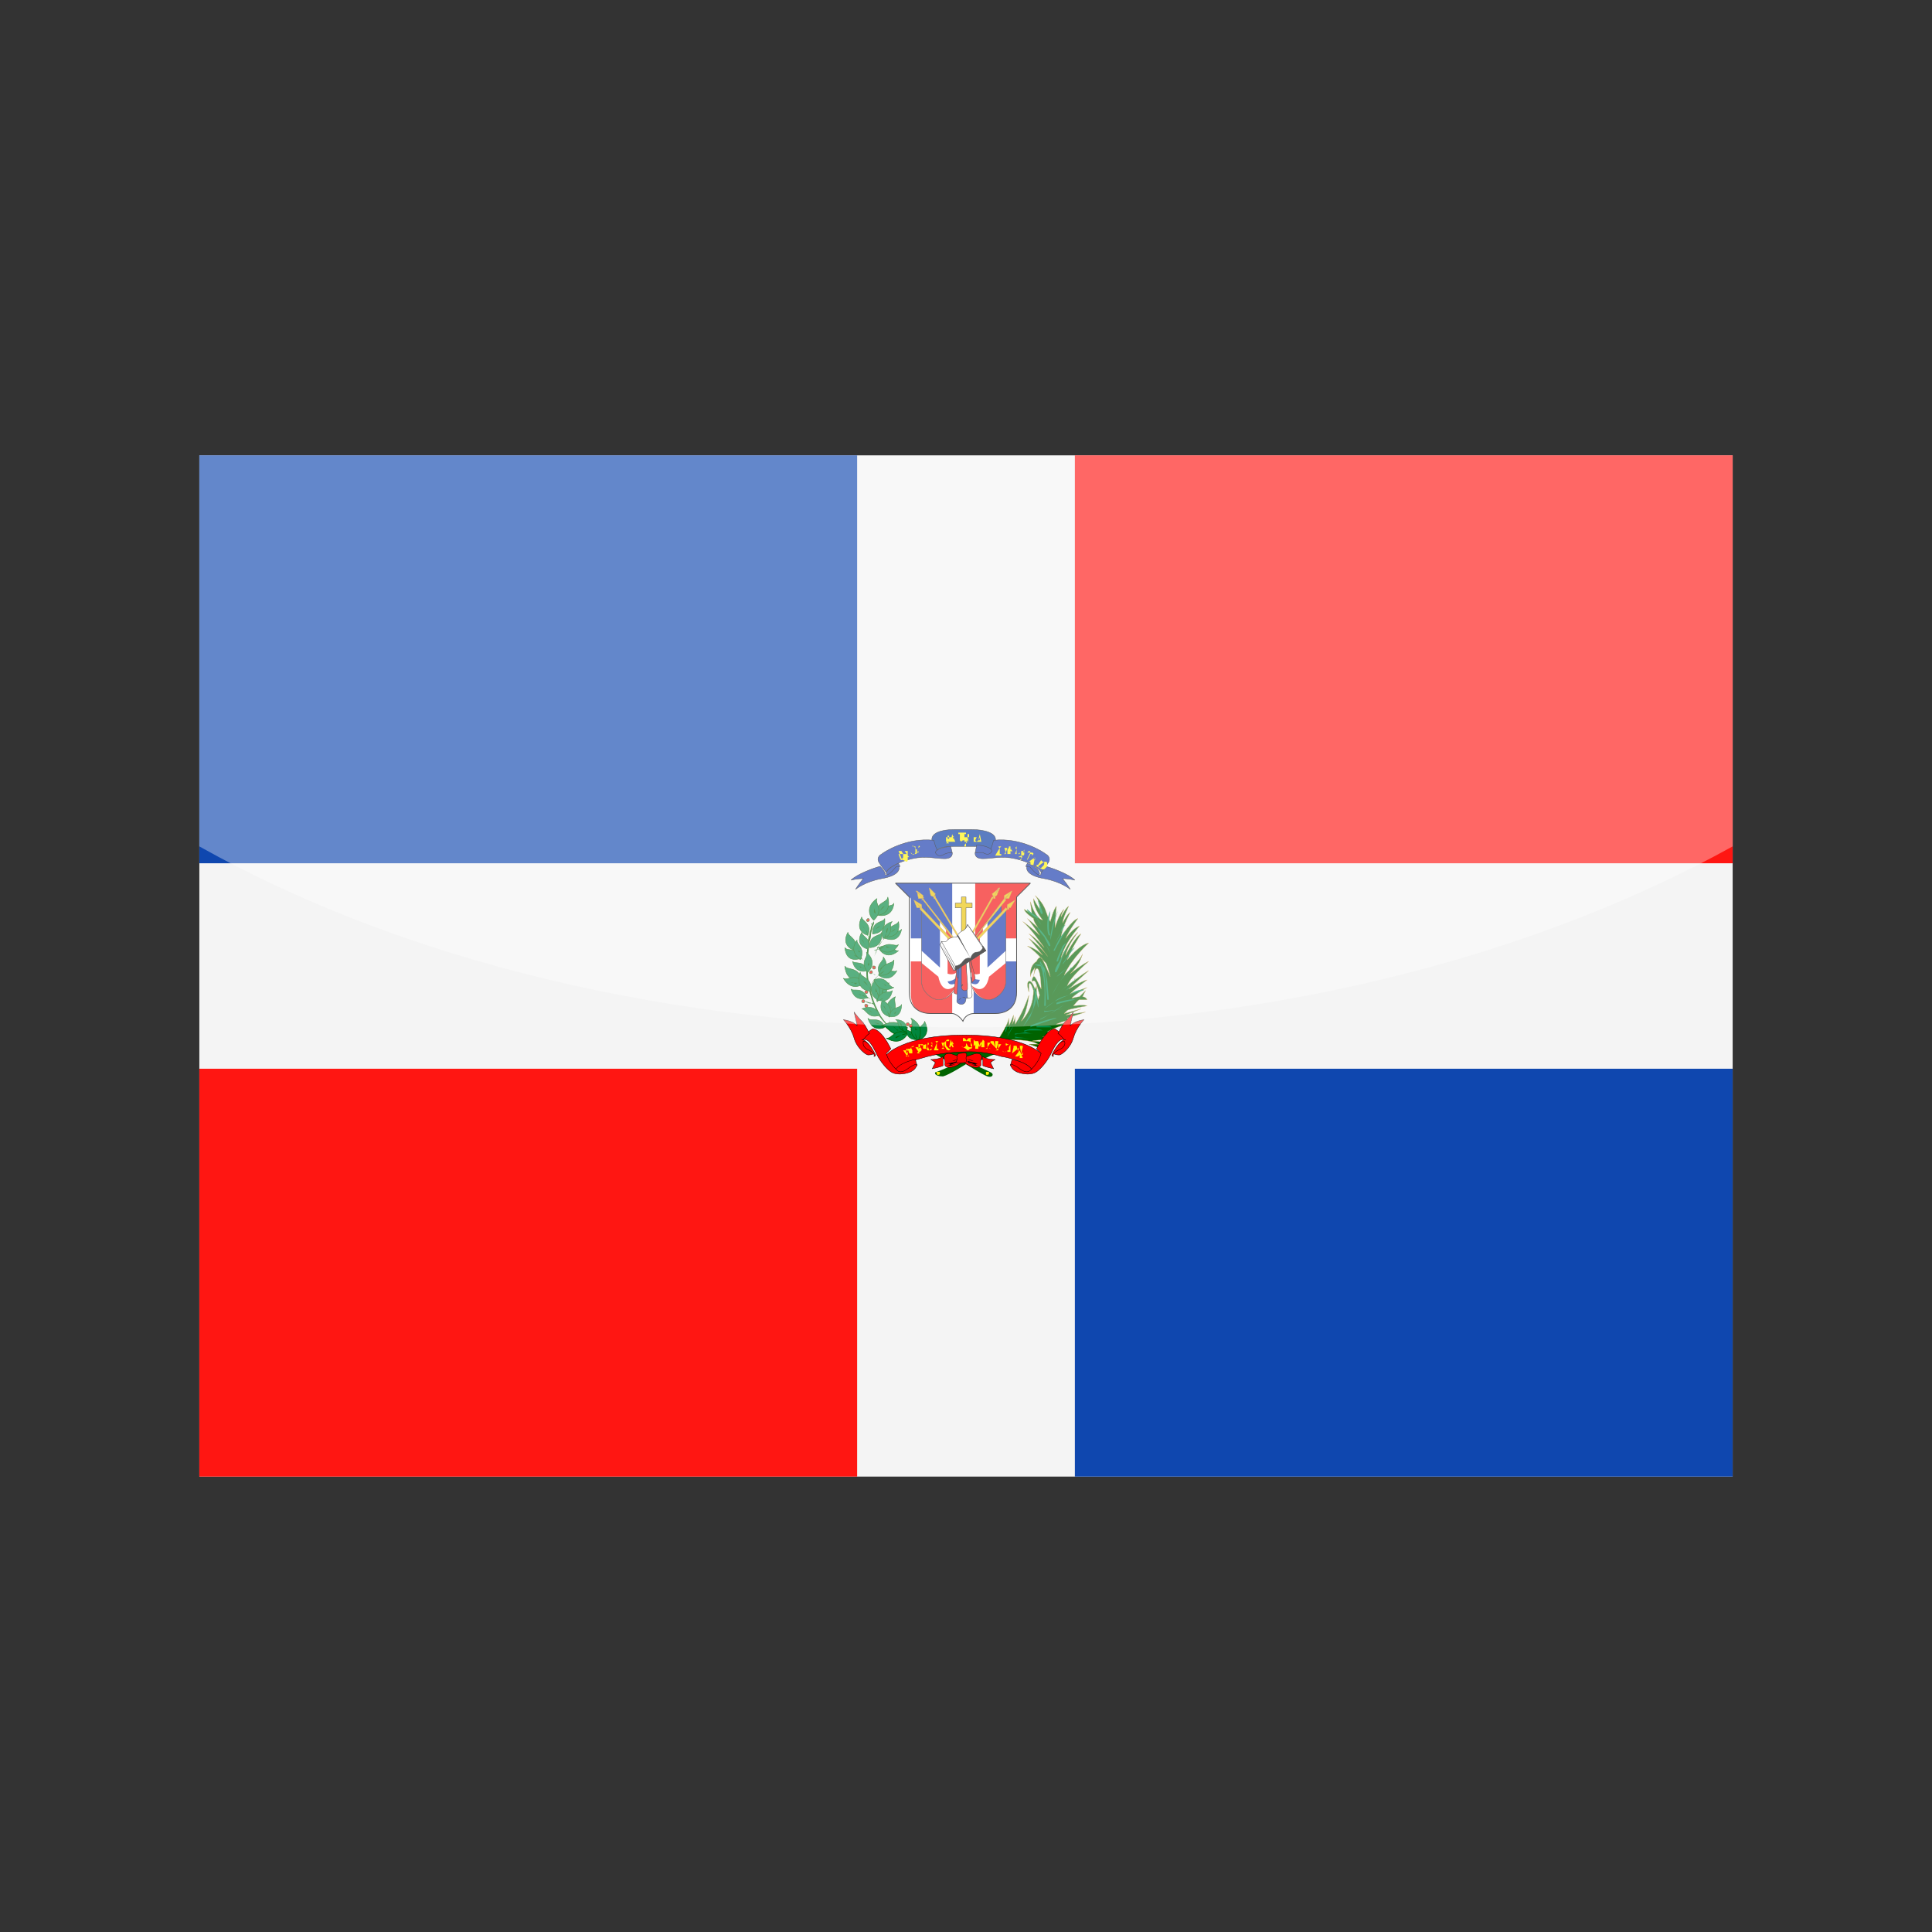 <?xml version="1.0" encoding="utf-8"?>
<!-- Generator: Adobe Illustrator 24.3.0, SVG Export Plug-In . SVG Version: 6.00 Build 0)  -->
<svg version="1.1" id="Layer_1" xmlns="http://www.w3.org/2000/svg" xmlns:xlink="http://www.w3.org/1999/xlink" x="0px" y="0px"
	 viewBox="0 0 126 126" enable-background="new 0 0 126 126" xml:space="preserve">
<rect x="0" y="0" width="126" height="126" fill="#333333" stroke="none"/>
<g>
	<g>
		<g>
			<polygon fill-rule="evenodd" clip-rule="evenodd" fill="#F4F4F4" points="13,96.3 113,96.3 113,29.7 13,29.7 13,96.3 			"/>
			<path fill-rule="evenodd" clip-rule="evenodd" fill="#0F47AF" d="M13,56.3h42.9V29.7H13V56.3L13,56.3z M70.1,96.3H113V69.7H70.1
				V96.3L70.1,96.3z"/>
			<path fill-rule="evenodd" clip-rule="evenodd" fill="#FF1612" d="M70.1,56.3H113V29.7H70.1V56.3L70.1,56.3z M13,96.3h42.9V69.7
				H13V96.3L13,96.3z"/>
			<g>
				<g>
					<g>
						<defs>
							<path id="SVGID_1_" d="M62.8,57.6h-4.4l0.9,0.9c0,0,0,5,0,6.2c0,1.2,0.9,1.4,1.4,1.4c0.5,0,1.2,0,1.4,0
								c0.2,0,0.5,0.2,0.7,0.5c0.1-0.3,0.4-0.5,0.7-0.5s0.9,0,1.4,0c0.5,0,1.4-0.2,1.4-1.4c0-1.2,0-6.2,0-6.2l0.9-0.9H62.8
								L62.8,57.6z"/>
						</defs>
						<use xlink:href="#SVGID_1_"  overflow="visible" fill-rule="evenodd" clip-rule="evenodd" fill="#FFFFFF"/>
						<clipPath id="SVGID_2_">
							<use xlink:href="#SVGID_1_"  overflow="visible"/>
						</clipPath>
						<g clip-path="url(#SVGID_2_)">
							<polygon fill-rule="evenodd" clip-rule="evenodd" fill="#1235AA" points="62.1,57.6 58.4,57.6 59.4,58.6 59.4,61.2 
								62.1,61.2 62.1,57.6 							"/>
							<path fill-rule="evenodd" clip-rule="evenodd" fill="#F20D0B" d="M59.4,62.7v2.1c0,1.2,0.9,1.4,1.4,1.4h1.3v-3.5H59.4
								L59.4,62.7z"/>
							<polygon fill-rule="evenodd" clip-rule="evenodd" fill="#F20D0B" points="66.3,61.2 66.3,58.6 67.3,57.6 63.6,57.6 
								63.6,61.2 66.3,61.2 							"/>
							<path fill-rule="evenodd" clip-rule="evenodd" fill="#1235AA" d="M63.6,66.2h1.3c0.5,0,1.4-0.2,1.4-1.4v-2.1h-2.8V66.2
								L63.6,66.2z"/>
						</g>
						
							<use xlink:href="#SVGID_1_"  overflow="visible" fill-rule="evenodd" clip-rule="evenodd" fill="none" stroke="#000000" stroke-width="5.061300e-02" stroke-miterlimit="2.414"/>
					</g>
					<g>
						
							<polygon fill-rule="evenodd" clip-rule="evenodd" fill="#EAC102" stroke="#000000" stroke-width="2.530700e-02" stroke-miterlimit="2.414" points="
							62.7,58.5 63,58.5 63,58.9 63.4,58.9 63.4,59.2 63,59.2 63,61 62.7,61 62.7,59.2 62.3,59.2 62.3,58.9 62.7,58.9 62.7,58.5 
													"/>
						<g>
							<defs>
								<polygon id="SVGID_3_" points="65.3,58.9 65.3,60 63.8,61.4 63.6,61.1 65.3,58.9 								"/>
							</defs>
							<use xlink:href="#SVGID_3_"  overflow="visible" fill-rule="evenodd" clip-rule="evenodd" fill="#FFFFFF"/>
							<clipPath id="SVGID_4_">
								<use xlink:href="#SVGID_3_"  overflow="visible"/>
							</clipPath>
							<g clip-path="url(#SVGID_4_)">
								<polygon fill-rule="evenodd" clip-rule="evenodd" fill="#1235AA" points="65.3,58.9 65.3,60 64.4,60.8 64.4,60.1 65.3,58.9 
																	"/>
								<polygon fill-rule="evenodd" clip-rule="evenodd" fill="#F20D0B" points="64.1,61.2 63.8,61.4 63.6,61.1 64.1,60.5 
									64.1,61.2 								"/>
							</g>
							
								<use xlink:href="#SVGID_3_"  overflow="visible" fill-rule="evenodd" clip-rule="evenodd" fill="none" stroke="#000000" stroke-width="2.530700e-02" stroke-miterlimit="2.414"/>
						</g>
						<g>
							<defs>
								<path id="SVGID_5_" d="M65.6,59.3c0,0,0,4,0,4.7c0,0.7-0.7,1.2-1.1,1.2c-0.5,0-1.2-0.4-1.2-1.4S63,62,63,62L65.6,59.3
									L65.6,59.3z"/>
							</defs>
							<use xlink:href="#SVGID_5_"  overflow="visible" fill-rule="evenodd" clip-rule="evenodd" fill="#FFFFFF"/>
							<clipPath id="SVGID_6_">
								<use xlink:href="#SVGID_5_"  overflow="visible"/>
							</clipPath>
							<g clip-path="url(#SVGID_6_)">
								<path fill-rule="evenodd" clip-rule="evenodd" fill="#1235AA" d="M65.6,59.3V62l-1.2,1.1v-2.6L65.6,59.3L65.6,59.3z
									 M63.3,64.1c0-0.1,0-0.2,0-0.3c0,0,0-0.1,0-0.1c0.2,0.2,0.6,0.2,0.6,0.2C63.8,64.3,63.5,64.2,63.3,64.1L63.3,64.1z"/>
								<path fill-rule="evenodd" clip-rule="evenodd" fill="#F20D0B" d="M65.6,62.8V64c0,0.7-0.7,1.2-1.1,1.2
									c-0.4,0-0.9-0.3-1.1-0.9c0.9,0.7,1.1-0.6,1.1-0.6L65.6,62.8L65.6,62.8z M63.3,63.4C63.2,62.6,63,62,63,62l0.9-0.9v2.4
									C63.6,63.6,63.4,63.5,63.3,63.4L63.3,63.4z"/>
							</g>
							
								<use xlink:href="#SVGID_5_"  overflow="visible" fill-rule="evenodd" clip-rule="evenodd" fill="none" stroke="#000000" stroke-width="2.530700e-02" stroke-miterlimit="2.414"/>
						</g>
						<g>
							<polygon fill="#EAC102" stroke="#C98F2B" stroke-width="2.530700e-02" stroke-miterlimit="2.414" points="63,61.5 
								64.7,58.5 64.8,58.5 63.1,61.5 63,61.5 							"/>
							
								<polygon fill-rule="evenodd" clip-rule="evenodd" fill="#EAC102" stroke="#C98F2B" stroke-width="2.530700e-02" stroke-miterlimit="2.414" points="
								65.2,57.9 64.7,58.3 64.8,58.5 65,58.4 65.2,57.9 							"/>
							<polygon fill="#C98F2B" points="65.2,57.9 64.8,58.5 64.8,58.5 65.1,57.9 65.2,57.9 							"/>
							
								<path fill-rule="evenodd" clip-rule="evenodd" fill="#EAC102" stroke="#C98F2B" stroke-width="2.530700e-02" stroke-miterlimit="2.414" d="
								M64.8,58.4l0.1,0.1c0,0,0,0,0,0.1l0,0c0,0,0,0-0.1,0L64.8,58.4C64.7,58.5,64.7,58.5,64.8,58.4L64.8,58.4
								C64.7,58.4,64.7,58.4,64.8,58.4L64.8,58.4z"/>
						</g>
						<g>
							<polygon fill="#EAC102" stroke="#C98F2B" stroke-width="2.530700e-02" stroke-miterlimit="2.414" points="63.4,61.4 
								65.5,58.6 65.6,58.7 63.4,61.4 63.4,61.4 							"/>
							
								<polygon fill-rule="evenodd" clip-rule="evenodd" fill="#EAC102" stroke="#C98F2B" stroke-width="2.530700e-02" stroke-miterlimit="2.414" points="
								66,58.1 65.5,58.4 65.5,58.6 65.8,58.6 66,58.1 							"/>
							<polygon fill="#C98F2B" points="66,58.1 65.6,58.6 65.5,58.6 66,58.1 66,58.1 							"/>
							
								<path fill-rule="evenodd" clip-rule="evenodd" fill="#EAC102" stroke="#C98F2B" stroke-width="2.530700e-02" stroke-miterlimit="2.414" d="
								M65.5,58.6L65.5,58.6c0.1,0.1,0.1,0.1,0.1,0.1l0,0c0,0,0,0-0.1,0L65.5,58.6C65.4,58.6,65.4,58.6,65.5,58.6L65.5,58.6
								C65.5,58.5,65.5,58.5,65.5,58.6L65.5,58.6z"/>
						</g>
						<g>
							<polygon fill="#EAC102" stroke="#C98F2B" stroke-width="2.530700e-02" stroke-miterlimit="2.414" points="63.2,61.7 
								65.6,59.2 65.7,59.3 63.3,61.8 63.2,61.7 							"/>
							
								<polygon fill-rule="evenodd" clip-rule="evenodd" fill="#EAC102" stroke="#C98F2B" stroke-width="2.530700e-02" stroke-miterlimit="2.414" points="
								66.2,58.7 65.7,59 65.7,59.2 65.9,59.2 66.2,58.7 							"/>
							<polygon fill="#C98F2B" points="66.2,58.7 65.7,59.2 65.7,59.2 66.2,58.7 66.2,58.7 							"/>
							
								<path fill-rule="evenodd" clip-rule="evenodd" fill="#EAC102" stroke="#C98F2B" stroke-width="2.530700e-02" stroke-miterlimit="2.414" d="
								M65.7,59.1L65.7,59.1c0.1,0.1,0.1,0.1,0.1,0.2l0,0c0,0-0.1,0-0.1,0L65.7,59.1C65.6,59.2,65.6,59.2,65.7,59.1L65.7,59.1
								C65.6,59.1,65.6,59.1,65.7,59.1L65.7,59.1z"/>
						</g>
						<g>
							<defs>
								<polygon id="SVGID_7_" points="60.4,58.9 60.4,60 61.9,61.4 62.1,61.1 60.4,58.9 								"/>
							</defs>
							<use xlink:href="#SVGID_7_"  overflow="visible" fill-rule="evenodd" clip-rule="evenodd" fill="#FFFFFF"/>
							<clipPath id="SVGID_8_">
								<use xlink:href="#SVGID_7_"  overflow="visible"/>
							</clipPath>
							<g clip-path="url(#SVGID_8_)">
								<polygon fill-rule="evenodd" clip-rule="evenodd" fill="#1235AA" points="60.4,58.9 60.4,60 61.3,60.8 61.3,60.1 60.4,58.9 
																	"/>
								<polygon fill-rule="evenodd" clip-rule="evenodd" fill="#F20D0B" points="61.7,61.2 61.9,61.4 62.1,61.1 61.7,60.5 
									61.7,61.2 								"/>
							</g>
							
								<use xlink:href="#SVGID_7_"  overflow="visible" fill-rule="evenodd" clip-rule="evenodd" fill="none" stroke="#000000" stroke-width="2.530700e-02" stroke-miterlimit="2.414"/>
						</g>
						<g>
							<defs>
								<path id="SVGID_9_" d="M60.1,59.3c0,0,0,4,0,4.7c0,0.7,0.7,1.2,1.1,1.2c0.5,0,1.2-0.4,1.2-1.4s0.3-1.9,0.3-1.9L60.1,59.3
									L60.1,59.3z"/>
							</defs>
							<use xlink:href="#SVGID_9_"  overflow="visible" fill-rule="evenodd" clip-rule="evenodd" fill="#FFFFFF"/>
							<clipPath id="SVGID_10_">
								<use xlink:href="#SVGID_9_"  overflow="visible"/>
							</clipPath>
							<g clip-path="url(#SVGID_10_)">
								<path fill-rule="evenodd" clip-rule="evenodd" fill="#1235AA" d="M60.1,59.3V62l1.2,1.1v-2.6L60.1,59.3L60.1,59.3z
									 M62.4,64.1c0-0.1,0-0.2,0-0.3c0,0,0-0.1,0-0.1C62.2,64,61.8,64,61.8,64C61.9,64.3,62.2,64.2,62.4,64.1L62.4,64.1z"/>
								<path fill-rule="evenodd" clip-rule="evenodd" fill="#F20D0B" d="M60.1,62.8V64c0,0.7,0.7,1.2,1.1,1.2
									c0.4,0,0.9-0.3,1.1-0.9c-0.9,0.7-1.1-0.6-1.1-0.6L60.1,62.8L60.1,62.8z M62.4,63.4c0.1-0.8,0.3-1.4,0.3-1.4l-0.9-0.9v2.4
									C62.1,63.6,62.3,63.5,62.4,63.4L62.4,63.4z"/>
							</g>
							
								<use xlink:href="#SVGID_9_"  overflow="visible" fill-rule="evenodd" clip-rule="evenodd" fill="none" stroke="#000000" stroke-width="2.530700e-02" stroke-miterlimit="2.414"/>
						</g>
						<g>
							<polygon fill="#EAC102" stroke="#C98F2B" stroke-width="2.530700e-02" stroke-miterlimit="2.414" points="62.8,61.5 
								61,58.5 60.9,58.5 62.7,61.5 62.8,61.5 							"/>
							
								<polygon fill-rule="evenodd" clip-rule="evenodd" fill="#EAC102" stroke="#C98F2B" stroke-width="2.530700e-02" stroke-miterlimit="2.414" points="
								60.6,57.9 61,58.3 60.9,58.5 60.7,58.4 60.6,57.9 							"/>
							<polygon fill="#C98F2B" points="60.6,57.9 60.9,58.5 60.9,58.5 60.6,57.9 60.6,57.9 							"/>
							
								<path fill-rule="evenodd" clip-rule="evenodd" fill="#EAC102" stroke="#C98F2B" stroke-width="2.530700e-02" stroke-miterlimit="2.414" d="
								M61,58.4l-0.1,0.1c0,0,0,0,0,0.1l0,0c0,0,0,0,0.1,0L61,58.4C61,58.5,61,58.5,61,58.4L61,58.4C61,58.4,61,58.4,61,58.4
								L61,58.4z"/>
						</g>
						<g>
							<polygon fill="#EAC102" stroke="#C98F2B" stroke-width="2.530700e-02" stroke-miterlimit="2.414" points="62.4,61.4 
								60.2,58.6 60.2,58.7 62.3,61.4 62.4,61.4 							"/>
							
								<polygon fill-rule="evenodd" clip-rule="evenodd" fill="#EAC102" stroke="#C98F2B" stroke-width="2.530700e-02" stroke-miterlimit="2.414" points="
								59.8,58.1 60.2,58.4 60.2,58.6 59.9,58.6 59.8,58.1 							"/>
							<polygon fill="#C98F2B" points="59.7,58.1 60.2,58.6 60.2,58.6 59.8,58.1 59.7,58.1 							"/>
							
								<path fill-rule="evenodd" clip-rule="evenodd" fill="#EAC102" stroke="#C98F2B" stroke-width="2.530700e-02" stroke-miterlimit="2.414" d="
								M60.2,58.6L60.2,58.6c-0.1,0.1-0.1,0.1-0.1,0.1l0,0c0,0,0,0,0.1,0L60.2,58.6C60.3,58.6,60.3,58.6,60.2,58.6L60.2,58.6
								C60.3,58.5,60.2,58.5,60.2,58.6L60.2,58.6z"/>
						</g>
						<g>
							<polygon fill="#EAC102" stroke="#C98F2B" stroke-width="2.530700e-02" stroke-miterlimit="2.414" points="62.5,61.7 
								60.1,59.2 60,59.3 62.4,61.8 62.5,61.7 							"/>
							
								<polygon fill-rule="evenodd" clip-rule="evenodd" fill="#EAC102" stroke="#C98F2B" stroke-width="2.530700e-02" stroke-miterlimit="2.414" points="
								59.6,58.7 60.1,59 60.1,59.2 59.8,59.2 59.6,58.7 							"/>
							<polygon fill="#C98F2B" points="59.6,58.7 60,59.2 60.1,59.2 59.6,58.7 59.6,58.7 							"/>
							
								<path fill-rule="evenodd" clip-rule="evenodd" fill="#EAC102" stroke="#C98F2B" stroke-width="2.530700e-02" stroke-miterlimit="2.414" d="
								M60.1,59.1L60.1,59.1C60,59.2,60,59.3,60,59.3l0,0c0,0,0.1,0,0.1,0L60.1,59.1C60.2,59.2,60.2,59.2,60.1,59.1L60.1,59.1
								C60.1,59.1,60.1,59.1,60.1,59.1L60.1,59.1z"/>
						</g>
						<g>
							
								<path fill-rule="evenodd" clip-rule="evenodd" fill="#F20D0B" stroke="#000000" stroke-width="2.530700e-02" stroke-miterlimit="2.414" d="
								M62.4,63.2c0,0.1-0.2,1.4-0.2,1.5c0,0,0,0.2,0.4,0.1l0-1.7L62.4,63.2L62.4,63.2z"/>
							
								<path fill-rule="evenodd" clip-rule="evenodd" fill="#1235AA" stroke="#000000" stroke-width="2.530700e-02" stroke-miterlimit="2.414" d="
								M62.5,63.2l-0.1,2.1c0,0.2,0.6,0.4,0.6-0.2l0.2,0L63,62.8L62.5,63.2L62.5,63.2z"/>
							
								<path fill-rule="evenodd" clip-rule="evenodd" fill="#1235AA" stroke="#000000" stroke-width="2.530700e-02" stroke-miterlimit="2.414" d="
								M62.4,63.2c0,0,0,0.5,0,0.5c0,0.1,0.1,0.1,0.1,0.1l0-0.7L62.4,63.2L62.4,63.2z"/>
							<path d="M63,65.1c-0.1,0-0.2-0.1-0.3,0c-0.1,0-0.2,0.1-0.2,0.2l0,0c0-0.1,0.1-0.1,0.2-0.2C62.8,65,62.9,65,63,65.1L63,65.1
								L63,65.1z"/>
							
								<path fill-rule="evenodd" clip-rule="evenodd" fill="#FFFFFF" stroke="#000000" stroke-width="2.530700e-02" stroke-miterlimit="2.414" d="
								M63.1,65.1c0.1,0,0.3,0,0.3-0.2l-0.2-2.3L63,62.8L63.1,65.1L63.1,65.1z"/>
							
								<path fill-rule="evenodd" clip-rule="evenodd" fill="#F20D0B" stroke="#000000" stroke-width="2.530700e-02" stroke-miterlimit="2.414" d="
								M63.3,62.6c0,0,0.3,1.1,0.3,1.2c0,0.1-0.2,0.2-0.2,0.3L63.3,62.6L63.3,62.6L63.3,62.6z"/>
							
								<path fill-rule="evenodd" clip-rule="evenodd" fill="#F20D0B" stroke="#000000" stroke-width="2.530700e-02" stroke-miterlimit="2.414" d="
								M62.7,63c0,0,0,1.2,0,1.4c0,0.2,0.3,0.3,0.4,0.1l0-0.3L63,62.8L62.7,63L62.7,63z"/>
							<path d="M62.7,64.4C62.7,64.4,62.7,64.4,62.7,64.4c0-0.1,0.1-0.1,0.1-0.2c0.1,0,0.2,0,0.2,0c0,0,0,0,0,0l0,0c0,0,0,0,0,0
								c-0.1,0-0.2,0-0.2,0C62.7,64.2,62.7,64.3,62.7,64.4C62.7,64.4,62.7,64.4,62.7,64.4L62.7,64.4L62.7,64.4z"/>
						</g>
						<g>
							
								<path fill-rule="evenodd" clip-rule="evenodd" fill="#FFFFFF" stroke="#000000" stroke-width="3.374200e-02" stroke-miterlimit="2.414" d="
								M61.6,61.5l-0.2-0.1c0,0,0,0.1-0.1,0.2l0.9,1.7l2.1-1.3l-1.2-1.7l-0.3,0.6L61.6,61.5L61.6,61.5z"/>
							
								<polygon fill-rule="evenodd" clip-rule="evenodd" stroke="#000000" stroke-width="2.530700e-02" stroke-miterlimit="2.414" points="
								62.4,62.9 62.3,63 62.3,63.3 64.3,62 64.1,61.7 62.4,62.9 							"/>
							<g>
								
									<path fill-rule="evenodd" clip-rule="evenodd" fill="#FFFFFF" stroke="#000000" stroke-width="2.530700e-02" stroke-miterlimit="2.414" d="
									M61.4,61.4l0.9,1.6c0,0,0.3,0,0.5-0.3c0.2-0.3,0.5-0.2,0.5-0.2s0.1-0.4,0.4-0.4c0.3,0,0.4-0.3,0.4-0.3l-1-1.5
									c0,0,0,0.2-0.3,0.4c-0.3,0.1-0.4,0.4-0.4,0.4s-0.4,0-0.6,0.2C61.7,61.5,61.4,61.4,61.4,61.4L61.4,61.4z"/>
								<polygon points="62.5,61 63.3,62.5 63.3,62.5 62.4,61 62.5,61 								"/>
								<path d="M61.7,61.7l0.3-0.2l0,0L61.7,61.7L61.7,61.7L61.7,61.7z M63.3,62.1l0.3-0.2l0,0L63.3,62.1L63.3,62.1L63.3,62.1z
									 M63.2,62l0.7-0.4l0,0L63.2,62L63.2,62L63.2,62z M63.1,61.9l0.6-0.4l0,0L63.1,61.9L63.1,61.9L63.1,61.9z M62.9,61.5l0.4-0.3
									l0,0L62.9,61.5L62.9,61.5L62.9,61.5z M62.9,61.4l0.6-0.4l0,0L62.9,61.4L62.9,61.4L62.9,61.4z M62.8,61.3l0.4-0.3l0,0
									L62.8,61.3L62.8,61.3L62.8,61.3z M62.7,61.2l0.4-0.3l0,0L62.7,61.2L62.7,61.2L62.7,61.2z M62.7,61.1l0.4-0.2l0,0L62.7,61.1
									L62.7,61.1L62.7,61.1z M62.3,62.7l0.5-0.3l0,0L62.3,62.7L62.3,62.7L62.3,62.7z M62.3,62.6l0.6-0.4l0,0L62.3,62.6L62.3,62.6
									L62.3,62.6z M62.2,62.5l0.6-0.4l0,0L62.2,62.5L62.2,62.5L62.2,62.5z M62,62.2l0.6-0.4l0,0L62,62.2L62,62.2L62,62.2z
									 M61.9,61.9l0.6-0.4l0,0L61.9,61.9L61.9,61.9L61.9,61.9z M61.8,61.8l0.3-0.2l0,0L61.8,61.8L61.8,61.8L61.8,61.8z"/>
							</g>
							<polygon fill="#1A1A1A" points="61.4,61.6 62.3,63.2 62.3,63.3 61.4,61.6 61.4,61.6 							"/>
						</g>
					</g>
				</g>
				<g>
					
						<path fill-rule="evenodd" clip-rule="evenodd" fill="#0437A0" stroke="#000000" stroke-width="2.530700e-02" stroke-miterlimit="2.414" d="
						M62.2,54.1c-0.7,0-1.6,0.2-1.4,0.8c0.1,0.4,0.2,0.6,0.2,0.7c0,0,0-0.4,1.2-0.4c0.4,0,0.9,0,1.3,0c1.2,0,1.2,0.4,1.2,0.4
						c0,0,0.1-0.3,0.2-0.7c0.2-0.6-0.8-0.8-1.5-0.8C63,54.1,62.5,54.1,62.2,54.1L62.2,54.1z"/>
					
						<path fill-rule="evenodd" clip-rule="evenodd" fill="#1235AA" stroke="#000000" stroke-width="2.530700e-02" stroke-miterlimit="2.414" d="
						M62.1,55.6c0,0,0.1,0.4-0.5,0.4c-0.6,0-1.2-0.2-2.1,0c-0.9,0.2-1.6,0.6-1.7,0.9c0,0-0.4-0.5-0.5-0.7c-0.1-0.2,0-0.4,0.2-0.5
						c0.1-0.1,1.6-1.1,3.4-0.9c0.1,0.4,0.2,0.6,0.2,0.6l0,0c0.1,0.2,0.3,0.3,0.6,0.1C61.9,55.6,61.9,55.6,62.1,55.6L62.1,55.6z"/>
					
						<path fill-rule="evenodd" clip-rule="evenodd" fill="#1235AA" stroke="#000000" stroke-width="2.530700e-02" stroke-miterlimit="2.414" d="
						M62.1,55.6L62,55.2c-1,0.1-1,0.4-1,0.4l0,0c0.1,0.2,0.3,0.3,0.6,0.1C61.9,55.6,61.9,55.6,62.1,55.6L62.1,55.6z"/>
					
						<path fill-rule="evenodd" clip-rule="evenodd" fill="#1235AA" stroke="#000000" stroke-width="2.530700e-02" stroke-miterlimit="2.414" d="
						M57.8,57c0.1,0.2,0.4-0.1,0.5-0.2c0.2-0.2,0.2-0.2,0.4-0.3l-0.1-0.2C58.2,56.5,57.8,56.7,57.8,57L57.8,57z"/>
					
						<path fill-rule="evenodd" clip-rule="evenodd" fill="#1235AA" stroke="#000000" stroke-width="2.530700e-02" stroke-miterlimit="2.414" d="
						M57.4,56.5c-0.4,0.1-1.5,0.5-1.9,0.9c0,0,0.4-0.1,0.8-0.1c0,0-0.4,0.5-0.5,0.7c0,0,0.6-0.5,1.7-0.7c1.2-0.2,1.2-0.7,1.1-0.8
						l0,0l0,0c-0.2,0-0.2,0.1-0.4,0.3c-0.1,0.1-0.4,0.4-0.5,0.2C57.8,57,57.6,56.7,57.4,56.5L57.4,56.5z"/>
					
						<path fill-rule="evenodd" clip-rule="evenodd" fill="#1235AA" stroke="#000000" stroke-width="2.530700e-02" stroke-miterlimit="2.414" d="
						M63.6,55.6c0,0-0.1,0.4,0.5,0.4c0.6,0,1.2-0.2,2.1,0c0.9,0.2,1.6,0.6,1.7,0.9c0,0,0.4-0.5,0.5-0.7c0.1-0.2,0-0.4-0.2-0.5
						c-0.1-0.1-1.6-1.1-3.4-0.9c-0.1,0.4-0.2,0.6-0.2,0.6l0,0c-0.1,0.2-0.3,0.3-0.6,0.1C63.8,55.6,63.7,55.6,63.6,55.6L63.6,55.6z"
						/>
					
						<path fill-rule="evenodd" clip-rule="evenodd" fill="#1235AA" stroke="#000000" stroke-width="2.530700e-02" stroke-miterlimit="2.414" d="
						M63.6,55.6l0.1-0.5c1,0.1,1,0.4,1,0.4l0,0c-0.1,0.2-0.3,0.3-0.6,0.1C63.8,55.6,63.7,55.6,63.6,55.6L63.6,55.6z"/>
					
						<path fill-rule="evenodd" clip-rule="evenodd" fill="#1235AA" stroke="#000000" stroke-width="2.530700e-02" stroke-miterlimit="2.414" d="
						M67.8,57c-0.1,0.2-0.4-0.1-0.5-0.2c-0.2-0.2-0.2-0.2-0.4-0.3l0.1-0.2C67.5,56.5,67.8,56.7,67.8,57L67.8,57z"/>
					
						<path fill-rule="evenodd" clip-rule="evenodd" fill="#1235AA" stroke="#000000" stroke-width="2.530700e-02" stroke-miterlimit="2.414" d="
						M68.2,56.5c0.4,0.1,1.5,0.5,1.9,0.9c0,0-0.4-0.1-0.8-0.1c0,0,0.4,0.5,0.5,0.7c0,0-0.6-0.5-1.7-0.7c-1.2-0.2-1.2-0.7-1.1-0.8
						l0,0l0,0c0.2,0,0.2,0.1,0.4,0.3c0.1,0.1,0.4,0.4,0.5,0.2C67.8,57,68.1,56.7,68.2,56.5L68.2,56.5z"/>
				</g>
				<g>
					<path fill="#FFF200" d="M58.8,56.1C58.7,56.1,58.7,56.1,58.8,56.1L58.8,56.1L58.8,56.1C58.7,56.1,58.7,56,58.8,56.1
						C58.7,56,58.7,56,58.8,56.1C58.7,56,58.7,56,58.7,56l-0.1-0.3c0,0,0,0,0,0c0,0,0,0,0,0c0,0,0,0,0,0h0l0,0c0,0,0.1,0,0.1,0
						c0,0,0,0,0.1,0c0,0,0,0,0.1,0c0.1,0,0.1,0,0.2,0c0.1,0,0.1,0.1,0.1,0.2c0,0.1,0,0.2,0,0.2c0,0.1-0.1,0.1-0.1,0.1
						C58.8,56,58.8,56.1,58.8,56.1C58.8,56.1,58.8,56.1,58.8,56.1L58.8,56.1z M58.8,56C58.8,56,58.8,56,58.8,56
						C58.8,56,58.8,56,58.8,56c0.1,0,0.1-0.1,0.1-0.1c0,0,0-0.1,0-0.2c0-0.1-0.1-0.1-0.1-0.2c0,0-0.1,0-0.1,0c0,0,0,0-0.1,0L58.8,56
						L58.8,56z M59.2,55.8C59.3,55.8,59.3,55.8,59.2,55.8C59.3,55.8,59.3,55.8,59.2,55.8C59.3,55.9,59.3,55.9,59.2,55.8L59.2,55.8
						l0.1,0.1c0,0-0.1,0-0.1,0c0,0-0.1,0-0.1,0l0,0l0,0c0,0,0,0,0,0C59.2,55.9,59.2,55.9,59.2,55.8C59.2,55.8,59.2,55.8,59.2,55.8
						l-0.2-0.3c0,0,0,0,0,0c0,0,0,0,0,0c0,0,0,0,0,0l0,0l0,0c0,0,0.1,0,0.1,0c0,0,0.1,0,0.1,0l0,0l0,0c0,0,0,0,0,0c0,0,0,0,0,0
						c0,0,0,0,0,0L59.2,55.8L59.2,55.8z M59.4,55.5c0,0.1,0,0.1,0.1,0.2c0,0,0.1,0.1,0.1,0c0,0,0.1,0,0.1-0.1c0,0,0-0.1,0-0.2
						c0-0.1,0-0.1-0.1-0.2c0,0-0.1-0.1-0.1,0c0,0-0.1,0-0.1,0.1C59.4,55.4,59.4,55.5,59.4,55.5L59.4,55.5z M59.8,55.4
						c0,0.1,0,0.2,0,0.2c0,0.1-0.1,0.1-0.1,0.1c-0.1,0-0.1,0-0.2,0c-0.1,0-0.1-0.1-0.1-0.2c0-0.1,0-0.2,0-0.2c0-0.1,0.1-0.1,0.1-0.1
						c0.1,0,0.1,0,0.2,0C59.7,55.3,59.7,55.4,59.8,55.4L59.8,55.4z M60,55.2C60,55.2,60,55.2,60,55.2C59.9,55.2,59.9,55.2,60,55.2
						c-0.1,0.1-0.1,0.1-0.1,0.1c0,0,0,0,0,0c0,0,0,0,0,0c0,0,0,0,0,0c0,0,0,0,0,0c0,0,0,0,0,0c0,0,0,0,0,0c0,0,0,0,0,0
						c0,0,0,0,0,0.1c0,0.1,0,0.1,0,0.1c0,0-0.1,0.1-0.1,0.1c0,0-0.1,0-0.1,0l0,0l0-0.1l0,0l0,0.1c0,0,0,0,0.1,0c0,0,0,0,0.1,0
						c0,0,0,0,0-0.1c0,0,0,0,0,0c0,0,0,0,0,0c0,0,0,0,0,0c0,0,0,0,0,0c0,0,0,0,0,0c0,0,0,0,0,0c0,0,0,0,0,0c0,0,0,0,0-0.1
						c0-0.1,0-0.1,0-0.1C59.9,55.2,59.9,55.1,60,55.2C60,55.1,60,55.1,60,55.2L60,55.2L60,55.2l0,0.1L60,55.2L60,55.2z"/>
					<path fill="#FFF200" d="M61.8,54.7C61.8,54.7,61.8,54.7,61.8,54.7c0.1,0,0.1,0,0.1,0c0,0,0-0.1,0-0.1c0,0,0-0.1,0-0.1
						c0,0,0,0-0.1,0c0,0,0,0,0,0L61.8,54.7L61.8,54.7z M61.8,54.9C61.8,54.9,61.8,54.9,61.8,54.9C61.8,54.9,61.8,54.9,61.8,54.9
						C61.8,54.9,61.8,55,61.8,54.9l0.1,0.1l0,0c0,0-0.1,0-0.1,0c0,0-0.1,0-0.1,0l0,0l0,0C61.7,55,61.7,55,61.8,54.9
						C61.7,54.9,61.7,54.9,61.8,54.9c-0.1,0-0.1,0-0.1,0l0-0.3c0,0,0,0,0,0c0,0,0,0,0,0c0,0,0,0,0,0l0,0l0,0c0,0,0.1,0,0.1,0
						c0,0,0,0,0.1,0c0,0,0,0,0.1,0c0.1,0,0.1,0,0.1,0c0,0,0.1,0.1,0.1,0.1c0,0.1,0,0.1,0,0.1c0,0-0.1,0.1-0.1,0.1c0,0,0,0-0.1,0
						L61.8,54.9L61.8,54.9z M62.2,54.8L62.2,54.8c0,0.1,0,0.1,0,0.1s0,0,0,0c0,0,0,0,0,0c0,0,0,0,0,0l0,0l0,0c0,0-0.1,0-0.1,0
						c0,0,0,0-0.1,0l0,0l0,0c0,0,0,0,0,0c0,0,0,0,0,0l0.1-0.5l0,0l0.2,0.5c0,0,0,0,0,0c0,0,0,0,0,0l0,0l0,0c0,0-0.1,0-0.1,0
						c0,0-0.1,0-0.1,0l0,0l0,0c0,0,0,0,0,0c0,0,0,0,0,0c0,0,0,0,0,0c0,0,0,0,0,0l0-0.1L62.2,54.8L62.2,54.8z M62.2,54.5
						C62.2,54.6,62.2,54.6,62.2,54.5l-0.1,0.2l0.1,0L62.2,54.5C62.2,54.6,62.2,54.6,62.2,54.5L62.2,54.5z M62.7,54.9
						c0,0-0.1,0-0.1,0l0,0L62.7,54.9C62.6,54.9,62.6,54.9,62.7,54.9c-0.1-0.1-0.1-0.1-0.1-0.1l0-0.4l-0.1,0l0,0.1l0,0l0-0.2l0,0
						c0.1,0,0.1,0,0.2,0l0.1,0c0.1,0,0.1,0,0.2,0l0,0l0,0.2l0,0l0-0.1l-0.1,0l0,0.4C62.7,54.8,62.7,54.9,62.7,54.9
						C62.7,54.9,62.7,54.9,62.7,54.9l0.1,0v0C62.8,54.9,62.7,54.9,62.7,54.9L62.7,54.9z M63.1,54.8C63.1,54.8,63.1,54.8,63.1,54.8
						C63.1,54.9,63.1,54.9,63.1,54.8C63.1,54.9,63.1,54.9,63.1,54.8l0,0.1l0,0c0,0-0.1,0-0.1,0c0,0-0.1,0-0.1,0l0,0l0,0c0,0,0,0,0,0
						c0,0,0,0,0,0c0,0,0,0,0,0v-0.3c0,0,0,0,0,0c0,0,0,0,0,0c0,0,0,0,0,0l0,0l0,0c0,0,0.1,0,0.1,0c0,0,0,0,0,0c0,0,0,0,0,0
						c0,0,0,0,0,0c0,0,0,0,0,0c0.1,0,0.1,0,0.1,0c0,0,0,0.1,0,0.1c0,0,0,0.1,0,0.1c0,0,0,0-0.1,0.1c0,0,0,0.1,0,0.1c0,0,0,0,0,0.1
						c0,0,0,0,0,0.1c0,0,0,0,0,0c0,0,0,0,0,0c0,0,0,0,0,0c0,0,0,0,0,0c0,0,0,0,0,0v0c0,0,0,0-0.1,0c0,0,0,0,0,0c0,0,0,0,0,0
						c0,0,0,0,0,0c0,0,0,0,0-0.1C63.2,54.8,63.2,54.8,63.1,54.8c0.1-0.1,0.1-0.1,0-0.1c0,0,0,0,0,0c0,0,0,0,0,0c0,0,0,0,0,0
						c0,0,0,0,0,0h0V54.8L63.1,54.8z M63.1,54.6C63.1,54.6,63.1,54.6,63.1,54.6c0.1,0,0.1,0,0.1,0c0,0,0-0.1,0-0.1c0,0,0-0.1,0-0.1
						c0,0,0,0-0.1,0c0,0,0,0,0,0c0,0,0,0,0,0V54.6L63.1,54.6z M63.6,54.8C63.6,54.8,63.6,54.9,63.6,54.8
						C63.6,54.9,63.6,54.9,63.6,54.8C63.6,54.9,63.6,54.9,63.6,54.8l0.1,0.1l0,0c0,0-0.1,0-0.1,0c0,0-0.1,0-0.1,0v0l0,0c0,0,0,0,0,0
						c0,0,0,0,0,0c0,0,0,0,0,0l0-0.3c0,0,0,0,0,0c0,0,0,0,0,0c0,0,0,0,0,0l0,0v0c0,0,0.1,0,0.1,0c0,0,0.1,0,0.1,0l0,0l0,0
						c0,0,0,0,0,0c0,0,0,0,0,0s0,0,0,0L63.6,54.8L63.6,54.8z M63.8,54.8L63.8,54.8c0,0.1,0,0.1,0,0.1c0,0,0,0,0,0c0,0,0,0,0,0
						c0,0,0,0,0,0l0,0l0,0c0,0-0.1,0-0.1,0c0,0,0,0-0.1,0v0l0,0c0,0,0,0,0,0C63.7,54.9,63.7,54.9,63.8,54.8l0.1-0.4l0,0l0.1,0.5
						c0,0,0,0,0,0c0,0,0,0,0,0l0,0l0,0c0,0-0.1,0-0.1,0c0,0-0.1,0-0.1,0v0l0,0c0,0,0,0,0,0c0,0,0,0,0,0c0,0,0,0,0,0c0,0,0,0,0,0
						l0-0.1L63.8,54.8L63.8,54.8z M63.9,54.6C63.9,54.6,63.9,54.6,63.9,54.6l-0.1,0.2l0.1,0L63.9,54.6
						C63.9,54.6,63.9,54.6,63.9,54.6L63.9,54.6z"/>
					<path fill="#FFF200" d="M65.2,55.3l0,0.3c0,0,0,0.1,0,0.1l0.1,0l0-0.1l0,0l0,0.2l0,0c-0.1,0-0.1,0-0.2,0l-0.1,0
						c0,0-0.1,0-0.1,0l0,0l0,0c0,0,0,0,0,0c0,0,0,0,0,0c0,0,0,0,0,0L65.2,55.3C65.1,55.3,65.1,55.2,65.2,55.3
						C65.1,55.2,65.1,55.2,65.2,55.3c-0.1-0.1-0.1-0.1-0.1-0.1l0,0l0,0c0,0,0.1,0,0.1,0c0,0,0.1,0,0.1,0L65.2,55.3L65.2,55.3
						C65.2,55.2,65.2,55.2,65.2,55.3C65.2,55.2,65.2,55.2,65.2,55.3C65.2,55.3,65.2,55.3,65.2,55.3L65.2,55.3z M65.6,55.6
						C65.6,55.6,65.6,55.6,65.6,55.6C65.6,55.6,65.6,55.7,65.6,55.6C65.6,55.7,65.6,55.7,65.6,55.6l0,0.1v0c0,0-0.1,0-0.1,0
						c0,0-0.1,0-0.1,0v0l0,0C65.5,55.7,65.5,55.7,65.6,55.6C65.5,55.7,65.5,55.6,65.6,55.6C65.5,55.6,65.5,55.6,65.6,55.6l-0.1-0.3
						c0,0,0,0,0,0c0,0,0,0,0,0c0,0,0,0,0,0l0,0l0,0c0,0,0.1,0,0.1,0c0,0,0.1,0,0.1,0v0l0,0c0,0,0,0,0,0c0,0,0,0,0,0c0,0,0,0,0,0
						L65.6,55.6L65.6,55.6z M65.8,55.2C65.8,55.2,65.8,55.2,65.8,55.2c0.1,0,0.1,0,0.1,0c0,0,0,0,0,0c0.1,0,0.1,0,0.1,0
						c0,0,0,0.1,0,0.1c0,0.1,0,0.1-0.1,0.1c0,0,0.1,0,0.1,0.1c0,0,0,0.1,0,0.1c0,0.1,0,0.1-0.1,0.1c0,0-0.1,0-0.1,0c0,0,0,0,0,0
						c0,0,0,0,0,0c0,0-0.1,0-0.1,0v0l0,0c0,0,0,0,0,0c0,0,0,0,0,0c0,0,0,0,0,0l0-0.3C65.8,55.3,65.8,55.3,65.8,55.2
						C65.8,55.2,65.8,55.2,65.8,55.2C65.8,55.2,65.8,55.2,65.8,55.2L65.8,55.2L65.8,55.2L65.8,55.2z M65.9,55.5l0,0.2c0,0,0,0,0,0
						c0,0,0.1,0,0.1,0c0,0,0,0,0-0.1C66,55.6,66,55.5,65.9,55.5C65.9,55.5,65.9,55.5,65.9,55.5C65.9,55.5,65.9,55.5,65.9,55.5
						L65.9,55.5z M65.9,55.4C65.9,55.4,65.9,55.4,65.9,55.4C65.9,55.4,65.9,55.4,65.9,55.4c0.1,0,0.1-0.1,0.1-0.1c0,0,0-0.1,0-0.1
						s0,0-0.1,0c0,0,0,0,0,0c0,0,0,0,0,0L65.9,55.4L65.9,55.4z M66.3,55.2L66.3,55.2c0.1,0,0.2,0,0.2,0l0,0l0,0.1h0l0-0.1L66.3,55.2
						l0,0.3l0,0c0,0,0,0,0.1,0c0,0,0,0,0,0l0-0.1l0,0c0,0,0,0.1,0,0.1c0,0,0,0,0,0.1l0,0l0-0.1c0,0,0,0,0,0c0,0,0,0-0.1,0l0,0l0,0.1
						c0,0,0,0.1,0,0.1l0.1,0l0.1-0.1h0l0,0.1l0,0c-0.1,0-0.1,0-0.1,0l-0.1,0c0,0-0.1,0-0.1,0l0,0l0,0c0,0,0,0,0,0c0,0,0,0,0,0
						c0,0,0,0,0,0l0.1-0.3C66.2,55.3,66.2,55.3,66.3,55.2C66.3,55.3,66.3,55.3,66.3,55.2C66.3,55.3,66.3,55.3,66.3,55.2L66.3,55.2
						L66.3,55.2C66.2,55.2,66.3,55.2,66.3,55.2L66.3,55.2z M66.6,55.8C66.6,55.8,66.6,55.8,66.6,55.8C66.6,55.9,66.6,55.9,66.6,55.8
						C66.6,55.9,66.6,55.9,66.6,55.8l0,0.1l0,0c0,0,0,0-0.1,0c0,0-0.1,0-0.1,0l0,0h0c0,0,0,0,0,0c0,0,0,0,0,0
						C66.6,55.8,66.6,55.8,66.6,55.8l0-0.3c0,0,0,0,0,0c0,0,0,0,0,0c0,0,0,0,0,0l0,0l0,0c0,0,0.1,0,0.1,0c0,0,0,0,0,0c0,0,0,0,0,0
						c0,0,0,0,0,0c0,0,0,0,0,0c0.1,0,0.1,0,0.1,0.1c0,0,0,0.1,0,0.1c0,0,0,0.1-0.1,0.1c0,0-0.1,0-0.1,0c0,0,0,0.1,0,0.1
						c0,0,0,0,0,0.1c0,0,0,0,0,0.1c0,0,0,0,0,0c0,0,0,0,0,0c0,0,0,0,0,0c0,0,0,0,0,0c0,0,0,0,0,0l0,0c0,0,0,0-0.1,0c0,0,0,0,0,0
						c0,0,0,0,0,0c0,0,0,0,0,0C66.7,55.9,66.7,55.9,66.6,55.8C66.7,55.8,66.7,55.8,66.6,55.8C66.7,55.8,66.7,55.7,66.6,55.8
						c0.1-0.1,0.1-0.1,0.1-0.1c0,0,0,0,0,0c0,0,0,0,0,0c0,0,0,0,0,0l0,0L66.6,55.8L66.6,55.8z M66.7,55.6
						C66.7,55.6,66.7,55.6,66.7,55.6C66.8,55.7,66.8,55.7,66.7,55.6c0.1,0,0.1,0,0.1-0.1c0,0,0-0.1,0-0.1c0,0,0,0,0,0c0,0,0,0,0,0
						c0,0,0,0,0,0L66.7,55.6L66.7,55.6z M67,56.1C67,56.1,67,56.1,67,56.1L67,56.1L67,56.1C67,56,67,56,67,56.1c0-0.1,0-0.1,0-0.1
						l0.2-0.4l-0.1,0L67,55.6l0,0l0.1-0.1h0c0,0,0.1,0,0.1,0.1l0.1,0c0,0,0.1,0,0.1,0.1l0,0l-0.1,0.1l0,0l0-0.1l-0.1,0L67,56.1
						C67.1,56,67.1,56,67,56.1C67.1,56.1,67.1,56.1,67,56.1l0.1,0L67,56.1C67.1,56.1,67.1,56.1,67,56.1L67,56.1z M67.4,56.1
						L67.4,56.1C67.3,56.1,67.3,56.1,67.4,56.1C67.3,56.2,67.3,56.2,67.4,56.1c-0.1,0.1-0.1,0.1-0.1,0.1c0,0,0,0,0,0l0,0l0,0
						c0,0,0,0-0.1,0c0,0,0,0-0.1,0l0,0l0,0c0,0,0,0,0,0c0,0,0,0,0,0l0.4-0.3l0,0l-0.1,0.5c0,0,0,0,0,0c0,0,0,0,0,0l0,0l0,0
						c0,0,0,0-0.1,0c0,0-0.1,0-0.1-0.1l0,0l0,0c0,0,0,0,0,0c0,0,0,0,0,0c0,0,0,0,0,0c0,0,0,0,0,0l0-0.1L67.4,56.1L67.4,56.1z
						 M67.5,55.9C67.5,55.9,67.5,55.9,67.5,55.9L67.4,56l0.1,0.1L67.5,55.9C67.5,55.9,67.5,55.9,67.5,55.9L67.5,55.9z M67.6,56.5
						C67.6,56.4,67.6,56.4,67.6,56.5L67.6,56.5L67.6,56.5C67.6,56.4,67.6,56.4,67.6,56.5C67.6,56.4,67.6,56.4,67.6,56.5
						c0-0.1,0-0.1,0.1-0.1l0.2-0.3c0,0,0,0,0,0c0,0,0,0,0,0c0,0,0,0,0,0l0,0l0,0c0,0,0,0,0.1,0.1c0,0,0,0,0.1,0c0,0,0,0,0.1,0
						c0.1,0,0.1,0.1,0.1,0.2c0,0.1,0,0.1-0.1,0.2c-0.1,0.1-0.1,0.1-0.2,0.1C67.8,56.6,67.8,56.6,67.6,56.5
						C67.7,56.5,67.7,56.5,67.6,56.5C67.7,56.5,67.6,56.5,67.6,56.5L67.6,56.5z M67.7,56.5C67.7,56.5,67.7,56.5,67.7,56.5
						C67.7,56.5,67.7,56.5,67.7,56.5c0.1,0.1,0.1,0.1,0.2,0.1c0,0,0.1-0.1,0.1-0.1c0.1-0.1,0.1-0.1,0.1-0.2c0,0,0-0.1,0-0.1
						c0,0,0,0,0,0L67.7,56.5L67.7,56.5z"/>
				</g>
				<g>
					<path fill="#006200" d="M59.1,67C59.2,67.1,59.2,67.1,59.1,67c0.1,0,0.2,0,0.2,0l0,0c0,0,0,0-0.1,0
						C59.2,67.1,59.2,67.1,59.1,67L59.1,67L59.1,67z"/>
					<path fill="#006200" d="M58,66.3c0,0.1,0,0.2,0,0.2c0,0.1,0,0.2,0.1,0.3l0,0c0,0-0.1-0.2-0.1-0.3C58,66.5,58,66.4,58,66.3
						L58,66.3L58,66.3z"/>
					<path fill="#00FF00" d="M56.6,61C56.6,61,56.6,61,56.6,61c0,0,0.1,0.1,0.1,0.1l0,0C56.7,61.1,56.6,61.1,56.6,61L56.6,61
						L56.6,61L56.6,61z"/>
					<path fill="#006200" d="M57.4,61.9c-0.1,0-0.3,0.1-0.4,0.1c-0.1,0.1-0.2,0.2-0.3,0.3l0,0c0.1-0.1,0.2-0.2,0.3-0.3
						C57.1,61.9,57.3,61.9,57.4,61.9L57.4,61.9L57.4,61.9z"/>
					<path fill="#006200" d="M57.7,61.2c0,0-0.1,0.1-0.1,0.1c-0.1,0.1-0.2,0.3-0.3,0.4c0,0.1,0,0.1-0.1,0.2c0,0.1-0.1,0.3-0.2,0.5
						c-0.2,0.3-0.3,0.3-0.3,0.3l0,0c0,0,0.1,0,0.3-0.3c0.1-0.2,0.1-0.3,0.2-0.5c0-0.1,0-0.1,0.1-0.2c0-0.1,0.2-0.3,0.3-0.4
						C57.6,61.3,57.6,61.2,57.7,61.2L57.7,61.2L57.7,61.2z"/>
					<path fill="#006200" d="M56.2,62.5c0,0,0,0.1,0.1,0.1c0.1,0.1,0.2,0.2,0.2,0.4l0,0c0-0.1-0.1-0.3-0.2-0.4
						C56.2,62.6,56.1,62.5,56.2,62.5L56.2,62.5L56.2,62.5z"/>
					<path fill="#006200" d="M57,63.2c0,0.1,0,0.1,0,0.1c0,0,0,0.1,0,0.2c0,0.1,0,0.2,0,0.2c0,0.1,0,0.1,0,0.1l0,0c0,0,0-0.1,0-0.1
						c0-0.1,0-0.1,0-0.2c0-0.1,0-0.1,0-0.2C57,63.3,57,63.3,57,63.2L57,63.2L57,63.2z"/>
					<path fill="#006200" d="M57.3,65.2c0,0.1-0.1,0.1-0.1,0.2l0,0c0,0.1,0,0.2,0,0.2l0,0c0-0.1,0-0.2,0-0.2l0,0
						C57.2,65.3,57.2,65.3,57.3,65.2L57.3,65.2L57.3,65.2z"/>
					<path fill="#006200" d="M56.5,65c0.1,0,0.2,0.1,0.3,0.2c0.1,0.1,0.1,0.1,0.2,0.2l0,0c-0.1-0.1-0.1-0.1-0.2-0.2
						C56.7,65.1,56.6,65.1,56.5,65L56.5,65L56.5,65z"/>
					<path fill="#006200" d="M57.4,63.5L57.4,63.5c-0.2,0.2-0.5,0.4-0.6,0.8l0,0C56.9,64,57.2,63.7,57.4,63.5L57.4,63.5L57.4,63.5
						L57.4,63.5z"/>
					<path fill="#006200" d="M57,60c0,0,0,0.1,0,0.2c0,0.1-0.1,0.2-0.1,0.3c0,0.1-0.1,0.3-0.1,0.5c0,0.2-0.1,0.4-0.1,0.5
						c0,0.2-0.1,0.7-0.1,1.2c0,0.3,0,0.6,0,0.8c0,0.3,0.1,0.9,0.3,1.5c0.1,0.4,0.3,0.8,0.5,1.2c0.6,0.9,1.2,1.3,1.2,1.3l0,0
						c0,0-0.7-0.4-1.3-1.3c-0.2-0.4-0.4-0.8-0.5-1.2c-0.2-0.6-0.3-1.2-0.3-1.5c0-0.2,0-0.5,0-0.8c0-0.5,0.1-1.1,0.1-1.2
						c0-0.1,0-0.3,0.1-0.5c0-0.2,0.1-0.4,0.1-0.5c0-0.1,0.1-0.2,0.1-0.3C57,60.1,57,60.1,57,60L57,60L57,60z"/>
					<g>
						
							<path fill-rule="evenodd" clip-rule="evenodd" fill="#00863D" stroke="#006200" stroke-width="3.374200e-02" stroke-miterlimit="2.414" d="
							M56.2,59.8c0,0.3,0.7,0.4,0.4,1.2C56.6,61,55.7,60.8,56.2,59.8L56.2,59.8z"/>
						<path fill="#006200" d="M56.2,60.3c0,0,0.1,0.1,0.2,0.3c0.1,0.1,0.1,0.2,0.2,0.4l0,0c0-0.2-0.1-0.3-0.2-0.4c0,0,0,0,0,0
							c0,0,0,0-0.1,0c0,0,0,0-0.1,0v0c0,0,0,0,0.1,0c0,0,0,0,0.1,0C56.3,60.5,56.3,60.4,56.2,60.3L56.2,60.3L56.2,60.3z"/>
					</g>
					<g>
						
							<path fill-rule="evenodd" clip-rule="evenodd" fill="#00863D" stroke="#006200" stroke-width="3.374200e-02" stroke-miterlimit="2.414" d="
							M57.7,59.9c-0.1,0.3-0.8,0.1-0.8,1C56.8,60.9,57.8,61,57.7,59.9L57.7,59.9z"/>
						<path fill="#006200" d="M57.4,60.4c-0.1,0-0.2,0.1-0.3,0.2c-0.1,0.1-0.2,0.2-0.3,0.3l0,0c0.1-0.1,0.2-0.2,0.3-0.3c0,0,0,0,0,0
							c0,0,0,0,0.1,0c0,0,0,0,0.1,0l0,0c0,0,0,0-0.1,0c0,0,0,0-0.1,0C57.3,60.5,57.4,60.4,57.4,60.4L57.4,60.4L57.4,60.4z"/>
					</g>
					<g>
						
							<path fill-rule="evenodd" clip-rule="evenodd" fill="#00863D" stroke="#006200" stroke-width="3.374200e-02" stroke-miterlimit="2.414" d="
							M57.5,60.8c-0.1,0.3-0.8,0.1-0.8,1C56.6,61.8,57.6,61.9,57.5,60.8L57.5,60.8z"/>
						<path fill="#006200" d="M57.2,61.3c-0.1,0-0.2,0.1-0.3,0.2c-0.1,0.1-0.2,0.2-0.3,0.3l0,0c0.1-0.1,0.2-0.2,0.3-0.3c0,0,0,0,0,0
							c0,0,0,0,0.1,0c0,0,0,0,0.1,0l0,0c0,0,0,0-0.1,0c0,0,0,0-0.1,0C57.1,61.3,57.2,61.3,57.2,61.3L57.2,61.3L57.2,61.3z"/>
					</g>
					<g>
						
							<path fill-rule="evenodd" clip-rule="evenodd" fill="#00863D" stroke="#006200" stroke-width="3.199600e-02" stroke-miterlimit="2.414" d="
							M56.2,60.8c0,0.3,0.7,0.4,0.4,1.1C56.6,61.9,55.7,61.7,56.2,60.8L56.2,60.8z"/>
						<path fill="#006200" d="M56.2,61.3c0,0,0.1,0.1,0.2,0.3c0.1,0.1,0.1,0.2,0.2,0.4l0,0c0-0.1-0.1-0.3-0.2-0.4c0,0,0,0,0,0
							c0,0,0,0-0.1,0c0,0,0,0-0.1,0l0,0c0,0,0,0,0.1,0c0,0,0,0,0.1,0C56.3,61.4,56.3,61.3,56.2,61.3L56.2,61.3L56.2,61.3z"/>
					</g>
					<g>
						
							<path fill-rule="evenodd" clip-rule="evenodd" fill="#00863D" stroke="#006200" stroke-width="3.374200e-02" stroke-miterlimit="2.414" d="
							M55.1,61.8c0.2,0.3,0.8-0.1,1.1,0.7C56.1,62.5,55.2,62.9,55.1,61.8L55.1,61.8z"/>
						<path fill="#006200" d="M55.4,62.2c0.1,0,0.2,0,0.3,0.1c0.1,0.1,0.3,0.1,0.4,0.2l0,0c-0.1-0.1-0.3-0.2-0.4-0.2c0,0,0,0,0,0
							c0,0,0,0-0.1,0c0,0,0,0-0.1,0l0,0c0,0,0,0,0.1,0c0,0,0,0,0.1,0C55.6,62.2,55.5,62.2,55.4,62.2L55.4,62.2L55.4,62.2z"/>
					</g>
					<g>
						
							<path fill-rule="evenodd" clip-rule="evenodd" fill="#00863D" stroke="#006200" stroke-width="3.374200e-02" stroke-miterlimit="2.414" d="
							M55.3,60.8c0,0.3,0.7,0.4,0.5,1.2C55.7,62,54.8,61.7,55.3,60.8L55.3,60.8z"/>
						<path fill="#006200" d="M55.3,61.3c0.1,0,0.1,0.1,0.2,0.3c0.1,0.1,0.1,0.2,0.2,0.4l0,0c-0.1-0.1-0.1-0.3-0.2-0.4c0,0,0,0,0,0
							c0,0,0,0-0.1,0c0,0,0,0-0.1,0v0c0,0,0,0,0.1,0c0,0,0,0,0.1,0C55.4,61.4,55.4,61.3,55.3,61.3L55.3,61.3L55.3,61.3z"/>
					</g>
					<g>
						
							<path fill-rule="evenodd" clip-rule="evenodd" fill="#00863D" stroke="#006200" stroke-width="3.374200e-02" stroke-miterlimit="2.414" d="
							M55.9,61.3c-0.1,0.3,0.6,0.5,0.2,1.3C56.1,62.5,55.3,62.1,55.9,61.3L55.9,61.3z"/>
						<path fill="#006200" d="M55.9,61.8c0,0,0.1,0.2,0.2,0.3c0,0.1,0.1,0.3,0.1,0.4l0,0c0-0.2-0.1-0.3-0.1-0.4c0,0,0,0,0,0
							c0,0,0,0-0.1,0c0,0,0,0-0.1,0l0,0c0,0,0,0,0.1,0c0,0,0,0,0,0C56,61.9,55.9,61.8,55.9,61.8L55.9,61.8L55.9,61.8z"/>
					</g>
					<g>
						
							<path fill-rule="evenodd" clip-rule="evenodd" fill="#00863D" stroke="#006200" stroke-width="3.374200e-02" stroke-miterlimit="2.414" d="
							M58.6,62c-0.3,0.1-0.5-0.6-1.3-0.2C57.3,61.9,57.8,62.7,58.6,62L58.6,62z"/>
						<path fill="#006200" d="M58.1,62.1c-0.1,0-0.2-0.1-0.3-0.1c-0.1,0-0.3-0.1-0.4-0.1l0,0c0.2,0,0.3,0,0.4,0.1c0,0,0,0,0,0
							c0,0,0,0,0,0.1c0,0,0,0,0,0.1l0,0c0,0,0,0,0-0.1c0,0,0,0,0,0C58,62,58.1,62.1,58.1,62.1L58.1,62.1L58.1,62.1z"/>
					</g>
					<g>
						
							<path fill-rule="evenodd" clip-rule="evenodd" fill="#00863D" stroke="#006200" stroke-width="3.374200e-02" stroke-miterlimit="2.414" d="
							M58.6,61.6c-0.2,0.2-0.7-0.3-1.2,0.3C57.3,61.9,58.1,62.5,58.6,61.6L58.6,61.6z"/>
						<path fill="#006200" d="M58.1,61.8c-0.1,0-0.2,0-0.4,0c-0.1,0-0.3,0-0.4,0.1l0,0c0.1,0,0.3-0.1,0.4-0.1c0,0,0,0,0,0
							c0,0,0,0,0.1,0c0,0,0,0,0,0l0,0c0,0,0,0,0-0.1c0,0,0,0,0,0C58,61.8,58.1,61.8,58.1,61.8L58.1,61.8L58.1,61.8z"/>
					</g>
					<g>
						
							<path fill-rule="evenodd" clip-rule="evenodd" fill="#00863D" stroke="#006200" stroke-width="3.249500e-02" stroke-miterlimit="2.414" d="
							M58.5,63.3c-0.2,0.2-0.7-0.3-1.2,0.3C57.3,63.6,58,64.2,58.5,63.3L58.5,63.3z"/>
						<path fill="#006200" d="M58.1,63.5c-0.1,0-0.2,0-0.3,0c-0.1,0-0.3,0-0.4,0.1l0,0c0.1,0,0.3-0.1,0.4-0.1c0,0,0,0,0,0
							c0,0,0,0,0.1,0c0,0,0,0,0,0l0,0c0,0,0,0,0-0.1c0,0,0,0,0,0C57.9,63.5,58,63.5,58.1,63.5L58.1,63.5L58.1,63.5z"/>
					</g>
					<g>
						
							<path fill-rule="evenodd" clip-rule="evenodd" fill="#00863D" stroke="#006200" stroke-width="3.249500e-02" stroke-miterlimit="2.414" d="
							M57.6,62.4c0.1,0.3-0.6,0.5-0.2,1.2C57.3,63.6,58.2,63.2,57.6,62.4L57.6,62.4z"/>
						<path fill="#006200" d="M57.6,62.9c0,0-0.1,0.2-0.2,0.3c0,0.1-0.1,0.3-0.1,0.4l0,0c0-0.1,0.1-0.3,0.1-0.4c0,0,0,0,0,0
							c0,0,0,0,0.1,0c0,0,0,0,0.1,0l0,0c0,0,0,0-0.1,0c0,0,0,0,0,0C57.5,63,57.6,62.9,57.6,62.9L57.6,62.9L57.6,62.9z"/>
					</g>
					<g>
						
							<path fill-rule="evenodd" clip-rule="evenodd" fill="#00863D" stroke="#006200" stroke-width="3.665500e-02" stroke-miterlimit="2.414" d="
							M58.3,62.6c-0.1,0.3-0.8,0.1-1,1C57.3,63.6,58.3,63.8,58.3,62.6L58.3,62.6z"/>
						<path fill="#006200" d="M58,63.1c-0.1,0-0.2,0.1-0.3,0.2c-0.1,0.1-0.2,0.2-0.4,0.3l0,0c0.1-0.1,0.2-0.2,0.4-0.3c0,0,0,0,0,0
							c0,0,0.1,0,0.1,0c0,0,0,0,0.1,0l0,0c0,0,0,0-0.1,0c0,0,0,0-0.1,0C57.8,63.2,57.9,63.1,58,63.1L58,63.1L58,63.1z"/>
					</g>
					<g>
						
							<path fill-rule="evenodd" clip-rule="evenodd" fill="#00863D" stroke="#006200" stroke-width="3.104500e-02" stroke-miterlimit="2.414" d="
							M55.6,62.7c0.2,0.2,0.7-0.1,1,0.6C56.6,63.3,55.8,63.6,55.6,62.7L55.6,62.7z"/>
						<path fill="#006200" d="M55.9,63c0.1,0,0.2,0,0.3,0.1c0.1,0,0.2,0.1,0.4,0.2l0,0c-0.1-0.1-0.2-0.1-0.4-0.2c0,0,0,0,0,0
							c0,0,0,0-0.1,0c0,0,0,0-0.1,0l0,0c0,0,0,0,0.1,0c0,0,0,0,0,0C56.1,63,56,63,55.9,63L55.9,63L55.9,63z"/>
					</g>
					<g>
						
							<path fill-rule="evenodd" clip-rule="evenodd" fill="#00863D" stroke="#006200" stroke-width="3.374200e-02" stroke-miterlimit="2.414" d="
							M56.5,62.1c0.2,0.3-0.5,0.6,0.1,1.3C56.6,63.4,57.3,62.8,56.5,62.1L56.5,62.1z"/>
						<path fill="#006200" d="M56.7,62.6c0,0.1-0.1,0.2-0.1,0.4c0,0.1,0,0.3,0,0.4l0,0c0-0.2,0-0.3,0-0.4c0,0,0,0,0,0
							c0,0,0,0,0.1-0.1c0,0,0,0,0.1,0l0,0c0,0,0,0-0.1,0c0,0,0,0,0,0C56.6,62.7,56.7,62.6,56.7,62.6L56.7,62.6L56.7,62.6z"/>
					</g>
					<g>
						
							<path fill-rule="evenodd" clip-rule="evenodd" fill="#00863D" stroke="#006200" stroke-width="3.723300e-02" stroke-miterlimit="2.414" d="
							M55.1,63c0.1,0.3,0.9,0,1.1,0.9C56.2,63.9,55.2,64.2,55.1,63L55.1,63z"/>
						<path fill="#006200" d="M55.5,63.5c0.1,0,0.2,0.1,0.4,0.2c0.1,0.1,0.3,0.2,0.4,0.3l0,0c-0.1-0.1-0.3-0.2-0.4-0.3c0,0,0,0,0,0
							c0,0-0.1,0-0.1,0c0,0,0,0-0.1,0l0,0c0,0,0,0,0.1,0c0,0,0,0,0.1,0C55.6,63.5,55.5,63.5,55.5,63.5L55.5,63.5L55.5,63.5z"/>
					</g>
					<g>
						
							<path fill-rule="evenodd" clip-rule="evenodd" fill="#00863D" stroke="#006200" stroke-width="3.723300e-02" stroke-miterlimit="2.414" d="
							M55,63.8c0.3,0.2,0.7-0.4,1.4,0.3C56.4,64.1,55.6,64.8,55,63.8L55,63.8z"/>
						<path fill="#006200" d="M55.5,64.1c0.1,0,0.2,0,0.4,0c0.1,0,0.3,0,0.5,0.1l0,0c-0.2,0-0.3-0.1-0.5-0.1c0,0,0,0,0,0
							c0,0,0,0-0.1,0.1c0,0,0,0,0,0.1l0,0c0,0,0,0,0-0.1c0,0,0,0,0,0C55.6,64,55.5,64.1,55.5,64.1L55.5,64.1L55.5,64.1z"/>
					</g>
					<g>
						
							<path fill-rule="evenodd" clip-rule="evenodd" fill="#00863D" stroke="#006200" stroke-width="3.723300e-02" stroke-miterlimit="2.414" d="
							M56.1,63.4c0,0.4,0.8,0.3,0.7,1.2C56.8,64.7,55.7,64.6,56.1,63.4L56.1,63.4z"/>
						<path fill="#006200" d="M56.3,64c0.1,0,0.2,0.1,0.3,0.3c0.1,0.1,0.2,0.3,0.3,0.4l0,0c-0.1-0.2-0.2-0.3-0.3-0.4c0,0,0,0,0,0
							c0,0,0,0-0.1,0c0,0,0,0-0.1,0l0,0c0,0,0.1,0,0.1,0c0,0,0,0,0.1,0C56.4,64.1,56.3,64,56.3,64L56.3,64L56.3,64z"/>
					</g>
					<g>
						
							<path fill-rule="evenodd" clip-rule="evenodd" fill="#00863D" stroke="#006200" stroke-width="3.336000e-02" stroke-miterlimit="2.414" d="
							M55.5,64.5c0.2,0.2,0.7-0.2,1.1,0.6C56.6,65,55.8,65.5,55.5,64.5L55.5,64.5z"/>
						<path fill="#006200" d="M55.8,64.8c0.1,0,0.2,0,0.4,0.1c0.1,0,0.3,0.1,0.4,0.2l0,0c-0.1-0.1-0.3-0.1-0.4-0.2c0,0,0,0,0,0
							c0,0,0,0-0.1,0c0,0,0,0-0.1,0l0,0c0,0,0,0,0.1,0c0,0,0,0,0,0C56,64.8,55.9,64.8,55.8,64.8L55.8,64.8L55.8,64.8z"/>
					</g>
					<g>
						
							<path fill-rule="evenodd" clip-rule="evenodd" fill="#00863D" stroke="#006200" stroke-width="3.336000e-02" stroke-miterlimit="2.414" d="
							M56.2,65.8c0.3,0,0.4,0.7,1.2,0.4C57.4,66.3,57.2,65.4,56.2,65.8L56.2,65.8z"/>
						<path fill="#006200" d="M56.7,65.9c0,0,0.1,0.1,0.3,0.2c0.1,0.1,0.2,0.1,0.4,0.2l0,0c-0.1,0-0.3-0.1-0.4-0.2c0,0,0,0,0,0
							c0,0,0,0,0-0.1c0,0,0,0,0-0.1h0c0,0,0,0,0,0.1c0,0,0,0,0,0.1C56.8,66,56.8,65.9,56.7,65.9L56.7,65.9L56.7,65.9z"/>
					</g>
					<g>
						
							<path fill-rule="evenodd" clip-rule="evenodd" fill="#00863D" stroke="#006200" stroke-width="3.648300e-02" stroke-miterlimit="2.414" d="
							M58.4,65c-0.2,0.3,0.3,0.8-0.4,1.3C58,66.4,57.4,65.5,58.4,65L58.4,65z"/>
						<path fill="#006200" d="M58.1,65.5c0,0.1,0,0.2,0,0.4c0,0.1-0.1,0.3-0.1,0.5l0,0c0.1-0.2,0.1-0.3,0.1-0.5c0,0,0,0,0,0
							c0,0,0,0,0-0.1c0,0,0,0,0-0.1l0,0c0,0,0,0,0.1,0.1c0,0,0,0,0,0C58.1,65.7,58.1,65.6,58.1,65.5L58.1,65.5L58.1,65.5z"/>
					</g>
					<g>
						
							<path fill-rule="evenodd" clip-rule="evenodd" fill="#00863D" stroke="#006200" stroke-width="2.959000e-02" stroke-miterlimit="2.414" d="
							M58.8,65.5c-0.1,0.3-0.7,0.1-0.8,0.8C58,66.3,58.8,66.5,58.8,65.5L58.8,65.5z"/>
						<path fill="#006200" d="M58.6,65.9c-0.1,0-0.2,0.1-0.3,0.2c-0.1,0.1-0.2,0.2-0.3,0.3l0,0c0.1-0.1,0.2-0.2,0.3-0.3c0,0,0,0,0,0
							c0,0,0,0,0.1,0c0,0,0,0,0.1,0l0,0c0,0,0,0-0.1,0c0,0,0,0,0,0C58.4,66,58.5,65.9,58.6,65.9L58.6,65.9L58.6,65.9z"/>
					</g>
					<g>
						
							<path fill-rule="evenodd" clip-rule="evenodd" fill="#00863D" stroke="#006200" stroke-width="3.367100e-02" stroke-miterlimit="2.414" d="
							M57.6,65.1c0,0.3,0.7,0.4,0.4,1.2C58,66.3,57.1,66.1,57.6,65.1L57.6,65.1z"/>
						<path fill="#006200" d="M57.6,65.6c0.1,0,0.1,0.1,0.2,0.3c0.1,0.1,0.1,0.2,0.2,0.4l0,0c0-0.2-0.1-0.3-0.2-0.4c0,0,0,0,0,0
							c0,0,0,0-0.1,0c0,0,0,0-0.1,0l0,0c0,0,0,0,0.1,0c0,0,0,0,0.1,0C57.7,65.8,57.7,65.7,57.6,65.6L57.6,65.6L57.6,65.6z"/>
					</g>
					<g>
						
							<path fill-rule="evenodd" clip-rule="evenodd" fill="#00863D" stroke="#006200" stroke-width="3.367100e-02" stroke-miterlimit="2.414" d="
							M56.6,66.4c0.2,0.3,0.8-0.2,1.1,0.6C57.7,67,56.9,67.4,56.6,66.4L56.6,66.4z"/>
						<path fill="#006200" d="M57,66.7c0.1,0,0.2,0,0.4,0.1c0.1,0,0.3,0.1,0.4,0.2l0,0c-0.1-0.1-0.3-0.1-0.4-0.2c0,0,0,0,0,0
							c0,0,0,0-0.1,0c0,0,0,0-0.1,0l0,0c0,0,0,0,0.1,0c0,0,0,0,0.1,0C57.2,66.8,57.1,66.7,57,66.7L57,66.7L57,66.7z"/>
					</g>
					<g>
						
							<path fill-rule="evenodd" clip-rule="evenodd" fill="#00863D" stroke="#006200" stroke-width="4.605100e-02" stroke-miterlimit="2.414" d="
							M57.5,66.9c0.4-0.1,0.6,0.9,1.7,0.5C59.2,67.4,58.8,66.2,57.5,66.9L57.5,66.9z"/>
						<path fill="#006200" d="M58.2,66.9c0.1,0.1,0.2,0.2,0.4,0.3c0.2,0.1,0.3,0.2,0.6,0.2l0,0c-0.2-0.1-0.4-0.1-0.6-0.2
							c0,0,0,0-0.1,0c0,0,0-0.1,0-0.1c0,0,0-0.1,0-0.1l0,0c0,0,0,0.1,0,0.1c0,0,0,0.1,0,0.1C58.4,67,58.3,67,58.2,66.9L58.2,66.9
							L58.2,66.9z"/>
					</g>
					<g>
						
							<path fill-rule="evenodd" clip-rule="evenodd" fill="#00863D" stroke="#006200" stroke-width="3.775000e-02" stroke-miterlimit="2.414" d="
							M57.8,67.7c0.4,0.1,0.5-0.7,1.4-0.3C59.2,67.4,58.8,68.3,57.8,67.7L57.8,67.7z"/>
						<path fill="#006200" d="M58.4,67.7c0.1,0,0.2-0.1,0.4-0.2c0.1-0.1,0.3-0.1,0.5-0.1l0,0c-0.2,0-0.3,0.1-0.5,0.1c0,0,0,0,0,0
							c0,0,0,0,0,0.1c0,0,0,0,0,0.1l0,0c0,0,0,0,0-0.1c0,0,0,0,0-0.1C58.5,67.6,58.4,67.6,58.4,67.7L58.4,67.7L58.4,67.7z"/>
					</g>
					<g>
						
							<path fill-rule="evenodd" clip-rule="evenodd" fill="#00863D" stroke="#006200" stroke-width="2.956800e-02" stroke-miterlimit="2.414" d="
							M58.4,66.5c0.3,0.1,0,0.7,0.8,0.8C59.1,67.3,59.3,66.5,58.4,66.5L58.4,66.5z"/>
						<path fill="#006200" d="M58.7,66.7c0,0.1,0.1,0.2,0.1,0.3c0.1,0.1,0.1,0.2,0.2,0.3l0,0c-0.1-0.1-0.2-0.2-0.2-0.3c0,0,0,0,0,0
							c0,0,0,0,0-0.1c0,0,0,0,0-0.1l0,0c0,0,0,0,0,0.1c0,0,0,0,0,0C58.8,66.8,58.8,66.8,58.7,66.7L58.7,66.7L58.7,66.7z"/>
					</g>
					<g>
						<g>
							
								<path fill-rule="evenodd" clip-rule="evenodd" fill="#00863D" stroke="#006200" stroke-width="3.648300e-02" stroke-miterlimit="2.414" d="
								M58,64.1c-0.3,0.2,0.1,0.8-0.8,1.2C57.2,65.2,56.8,64.3,58,64.1L58,64.1z"/>
							<path fill="#006200" d="M57.6,64.5c0,0.1,0,0.2-0.1,0.4c-0.1,0.1-0.1,0.3-0.2,0.4l0,0c0.1-0.1,0.2-0.3,0.2-0.4c0,0,0,0,0,0
								c0,0,0,0,0-0.1c0,0,0,0,0-0.1l0,0c0,0,0,0,0,0.1c0,0,0,0,0,0.1C57.5,64.6,57.6,64.5,57.6,64.5L57.6,64.5L57.6,64.5z"/>
						</g>
						<g>
							
								<path fill-rule="evenodd" clip-rule="evenodd" fill="#00863D" stroke="#006200" stroke-width="2.959000e-02" stroke-miterlimit="2.414" d="
								M58.2,64.6c-0.2,0.2-0.7-0.1-1,0.6C57.2,65.2,58,65.6,58.2,64.6L58.2,64.6z"/>
							<path fill="#006200" d="M57.9,65c-0.1,0-0.2,0-0.3,0.1c-0.1,0-0.2,0.1-0.3,0.2l0,0c0.1-0.1,0.2-0.1,0.3-0.2c0,0,0,0,0,0
								c0,0,0,0,0.1,0c0,0,0,0,0,0l0,0c0,0,0,0-0.1,0c0,0,0,0,0,0C57.7,65,57.8,65,57.9,65L57.9,65L57.9,65z"/>
						</g>
						<g>
							
								<path fill-rule="evenodd" clip-rule="evenodd" fill="#00863D" stroke="#006200" stroke-width="3.367100e-02" stroke-miterlimit="2.414" d="
								M57.1,63.9c-0.1,0.3,0.6,0.5,0.1,1.3C57.2,65.2,56.4,64.7,57.1,63.9L57.1,63.9z"/>
							<path fill="#006200" d="M57.1,64.4c0,0.1,0.1,0.2,0.1,0.3c0,0.1,0.1,0.3,0.1,0.4h0c0-0.2,0-0.3-0.1-0.4c0,0,0,0,0,0
								c0,0,0,0-0.1,0c0,0,0,0-0.1,0l0,0c0,0,0,0,0.1,0c0,0,0,0,0,0C57.1,64.6,57.1,64.5,57.1,64.4L57.1,64.4L57.1,64.4z"/>
						</g>
					</g>
					<g>
						
							<path fill-rule="evenodd" clip-rule="evenodd" fill="#00863D" stroke="#006200" stroke-width="3.686100e-02" stroke-miterlimit="2.414" d="
							M58.3,64.4c-0.4,0-0.4-0.8-1.3-0.5C57,63.9,57.3,64.9,58.3,64.4L58.3,64.4z"/>
						<path fill="#006200" d="M57.8,64.3c0-0.1-0.2-0.1-0.3-0.2c-0.1-0.1-0.3-0.1-0.4-0.2l0,0c0.2,0.1,0.3,0.1,0.4,0.2c0,0,0,0,0,0
							c0,0,0,0,0,0.1c0,0,0,0,0,0.1h0c0,0,0,0,0-0.1c0,0,0,0,0-0.1C57.7,64.2,57.7,64.3,57.8,64.3L57.8,64.3L57.8,64.3z"/>
					</g>
					<g>
						
							<path fill-rule="evenodd" clip-rule="evenodd" fill="#00863D" stroke="#006200" stroke-width="3.231200e-02" stroke-miterlimit="2.414" d="
							M58.8,60.6c-0.2,0.3-0.7-0.1-1.1,0.6C57.8,61.2,58.6,61.6,58.8,60.6L58.8,60.6z"/>
						<path fill="#006200" d="M58.5,60.9c-0.1,0-0.2,0-0.3,0.1c-0.1,0-0.2,0.1-0.4,0.2l0,0c0.1-0.1,0.3-0.1,0.4-0.2c0,0,0,0,0,0
							c0,0,0,0,0.1,0c0,0,0,0,0.1,0l0,0c0,0,0,0-0.1,0c0,0,0,0,0,0C58.3,60.9,58.4,60.9,58.5,60.9L58.5,60.9L58.5,60.9z"/>
					</g>
					<g>
						
							<path fill-rule="evenodd" clip-rule="evenodd" fill="#00863D" stroke="#006200" stroke-width="3.374200e-02" stroke-miterlimit="2.414" d="
							M58.6,60.1c-0.1,0.3-0.8,0.2-0.8,1C57.8,61.1,58.8,61.2,58.6,60.1L58.6,60.1z"/>
						<path fill="#006200" d="M58.4,60.6c-0.1,0-0.2,0.1-0.3,0.2c-0.1,0.1-0.2,0.2-0.3,0.3l0,0c0.1-0.1,0.2-0.2,0.3-0.3c0,0,0,0,0,0
							c0,0,0,0,0.1,0c0,0,0,0,0.1,0l0,0c0,0,0,0-0.1,0c0,0,0,0-0.1,0C58.3,60.7,58.4,60.6,58.4,60.6L58.4,60.6L58.4,60.6z"/>
					</g>
					<g>
						
							<path fill-rule="evenodd" clip-rule="evenodd" fill="#00863D" stroke="#006200" stroke-width="3.315000e-02" stroke-miterlimit="2.414" d="
							M58.3,58.9c-0.1,0.3-0.8,0-1,0.8C57.3,59.7,58.2,59.9,58.3,58.9L58.3,58.9z"/>
						<path fill="#006200" d="M58,59.3c-0.1,0-0.2,0.1-0.3,0.1c-0.1,0.1-0.2,0.1-0.3,0.3l0,0c0.1-0.1,0.2-0.2,0.3-0.3c0,0,0,0,0,0
							c0,0,0,0,0.1,0c0,0,0,0,0.1,0l0,0c0,0,0,0-0.1,0c0,0,0,0-0.1,0C57.9,59.3,58,59.3,58,59.3L58,59.3L58,59.3z"/>
					</g>
					<g>
						
							<path fill-rule="evenodd" clip-rule="evenodd" fill="#00863D" stroke="#006200" stroke-width="3.374200e-02" stroke-miterlimit="2.414" d="
							M58.2,60.1c-0.3,0.2,0.2,0.8-0.6,1.1C57.6,61.3,57.2,60.4,58.2,60.1L58.2,60.1z"/>
						<path fill="#006200" d="M57.9,60.5c0,0.1,0,0.2-0.1,0.4c0,0.1-0.1,0.3-0.2,0.4l0,0c0.1-0.1,0.1-0.3,0.2-0.4c0,0,0,0,0,0
							c0,0,0,0,0-0.1c0,0,0,0,0-0.1l0,0c0,0,0,0,0,0.1c0,0,0,0,0,0.1C57.8,60.7,57.8,60.6,57.9,60.5L57.9,60.5L57.9,60.5z"/>
					</g>
					<g>
						
							<path fill-rule="evenodd" clip-rule="evenodd" fill="#00863D" stroke="#006200" stroke-width="3.796800e-02" stroke-miterlimit="2.414" d="
							M57.9,58.5c0,0.4-0.8,0.3-0.8,1.2C57.2,59.7,58.2,59.7,57.9,58.5L57.9,58.5z"/>
						<path fill="#006200" d="M57.7,59.1c-0.1,0-0.2,0.1-0.3,0.3c-0.1,0.1-0.2,0.2-0.3,0.4l0,0c0.1-0.2,0.2-0.3,0.3-0.4c0,0,0,0,0,0
							c0,0,0.1,0,0.1,0c0,0,0.1,0,0.1,0l0,0c0,0-0.1,0-0.1,0c0,0,0,0-0.1,0C57.6,59.2,57.7,59.1,57.7,59.1L57.7,59.1L57.7,59.1z"/>
					</g>
					<g>
						
							<path fill-rule="evenodd" clip-rule="evenodd" fill="#00863D" stroke="#006200" stroke-width="3.824900e-02" stroke-miterlimit="2.414" d="
							M57.2,58.6c-0.2,0.3,0.5,0.7-0.2,1.4C57,60.1,56.2,59.3,57.2,58.6L57.2,58.6z"/>
						<path fill="#006200" d="M57,59.2c0,0.1,0.1,0.2,0.1,0.4c0,0.1,0,0.3,0,0.5l0,0c0-0.2,0-0.3,0-0.5c0,0,0,0,0,0c0,0,0,0-0.1-0.1
							c0,0,0,0-0.1,0l0,0c0,0,0,0,0.1,0c0,0,0,0,0,0C57,59.3,57,59.2,57,59.2L57,59.2L57,59.2z"/>
					</g>
					<g>
						<g>
							
								<path fill-rule="evenodd" clip-rule="evenodd" fill="#00863D" stroke="#006200" stroke-width="3.490900e-02" stroke-miterlimit="2.414" d="
								M60.3,66.6c0,0.3-0.7,0.4-0.5,1.2C59.9,67.9,60.8,67.6,60.3,66.6L60.3,66.6z"/>
							<path fill="#006200" d="M60.3,67.2c-0.1,0-0.1,0.1-0.2,0.3c-0.1,0.1-0.1,0.3-0.2,0.4l0,0c0.1-0.2,0.1-0.3,0.2-0.4
								c0,0,0,0,0,0c0,0,0,0,0.1,0c0,0,0,0,0.1,0v0c0,0,0,0-0.1,0c0,0,0,0-0.1,0C60.2,67.3,60.2,67.2,60.3,67.2L60.3,67.2L60.3,67.2
								z"/>
						</g>
						<g>
							
								<path fill-rule="evenodd" clip-rule="evenodd" fill="#00863D" stroke="#006200" stroke-width="2.631500e-02" stroke-miterlimit="2.414" d="
								M59.1,67.1c0.1,0.2,0.6,0.1,0.7,0.7C59.8,67.8,59.1,67.9,59.1,67.1L59.1,67.1z"/>
							<path fill="#006200" d="M59.3,67.4c0,0,0.1,0.1,0.2,0.1c0.1,0.1,0.2,0.1,0.2,0.2l0,0c-0.1-0.1-0.2-0.2-0.2-0.2c0,0,0,0,0,0
								c0,0,0,0-0.1,0c0,0,0,0,0,0l0,0c0,0,0,0,0.1,0c0,0,0,0,0,0C59.4,67.5,59.3,67.5,59.3,67.4L59.3,67.4L59.3,67.4z"/>
						</g>
						<g>
							
								<path fill-rule="evenodd" clip-rule="evenodd" fill="#00863D" stroke="#006200" stroke-width="4.029600e-02" stroke-miterlimit="2.414" d="
								M59.4,66.4c0.3,0.3-0.4,0.9,0.5,1.5C59.8,67.9,60.5,67,59.4,66.4L59.4,66.4z"/>
							<path fill="#006200" d="M59.7,66.9c0,0.1,0,0.2,0,0.4c0,0.2,0.1,0.3,0.1,0.5l0,0c-0.1-0.2-0.1-0.3-0.1-0.5c0,0,0,0,0-0.1
								c0,0,0,0,0.1-0.1c0,0,0,0,0.1-0.1l0,0c0,0,0,0-0.1,0.1c0,0,0,0,0,0.1C59.7,67.1,59.7,67,59.7,66.9L59.7,66.9L59.7,66.9z"/>
						</g>
					</g>
					<path fill="#006200" d="M56.7,60.1c0,0,0.1,0.1,0.1,0.1c0,0.1,0.1,0.1,0.1,0.2l0,0c0-0.1,0-0.1-0.1-0.2
						C56.8,60.2,56.8,60.2,56.7,60.1L56.7,60.1L56.7,60.1z"/>
					<path fill="#006200" d="M56.9,63.5L56.9,63.5L56.9,63.5c0.1,0,0.1,0.1,0.2,0.1l0,0C57.1,63.6,57,63.5,56.9,63.5L56.9,63.5
						L56.9,63.5L56.9,63.5L56.9,63.5z"/>
					<path fill="#006200" d="M56.4,65.3c0.1,0,0.3,0.1,0.4,0.1c0.1,0.1,0.2,0.1,0.3,0.2l0,0c-0.1-0.1-0.1-0.1-0.2-0.2
						C56.7,65.5,56.6,65.4,56.4,65.3L56.4,65.3L56.4,65.3z"/>
					
						<path fill-rule="evenodd" clip-rule="evenodd" fill="#F20D0B" stroke="#006200" stroke-width="3.374200e-02" stroke-miterlimit="2.414" d="
						M56.3,65.2c0.1,0,0.1,0.1,0.1,0.1c0,0.1-0.1,0.1-0.1,0.1c-0.1,0-0.1-0.1-0.1-0.1C56.2,65.3,56.2,65.2,56.3,65.2z"/>
					
						<path fill-rule="evenodd" clip-rule="evenodd" fill="#F20D0B" stroke="#006200" stroke-width="3.374200e-02" stroke-miterlimit="2.414" d="
						M56.5,65.5c0.1,0,0.1,0.1,0.1,0.1c0,0.1-0.1,0.1-0.1,0.1c-0.1,0-0.1-0.1-0.1-0.1C56.4,65.5,56.4,65.5,56.5,65.5z"/>
					
						<circle fill-rule="evenodd" clip-rule="evenodd" fill="#F20D0B" stroke="#006200" stroke-width="3.374200e-02" stroke-miterlimit="2.414" cx="56.5" cy="64.7" r="0.1"/>
					
						<path fill-rule="evenodd" clip-rule="evenodd" fill="#F20D0B" stroke="#006200" stroke-width="3.374200e-02" stroke-miterlimit="2.414" d="
						M56.8,63.3c0.1,0,0.1,0.1,0.1,0.1c0,0.1-0.1,0.1-0.1,0.1c-0.1,0-0.1-0.1-0.1-0.1C56.7,63.4,56.8,63.3,56.8,63.3z"/>
					
						<path fill-rule="evenodd" clip-rule="evenodd" fill="#F20D0B" stroke="#006200" stroke-width="3.374200e-02" stroke-miterlimit="2.414" d="
						M57,63c0.1,0,0.1,0.1,0.1,0.1c0,0.1-0.1,0.1-0.1,0.1c-0.1,0-0.1-0.1-0.1-0.1C56.9,63,56.9,63,57,63z"/>
					
						<path fill-rule="evenodd" clip-rule="evenodd" fill="#F20D0B" stroke="#006200" stroke-width="3.374200e-02" stroke-miterlimit="2.414" d="
						M56.6,59.9c0.1,0,0.1,0.1,0.1,0.1c0,0.1-0.1,0.1-0.1,0.1c-0.1,0-0.1-0.1-0.1-0.1C56.5,60,56.6,59.9,56.6,59.9z"/>
					
						<circle fill-rule="evenodd" clip-rule="evenodd" fill="#F20D0B" stroke="#006200" stroke-width="3.374200e-02" stroke-miterlimit="2.414" cx="59.2" cy="66.8" r="0.1"/>
					
						<path fill-rule="evenodd" clip-rule="evenodd" fill="#F20D0B" stroke="#006200" stroke-width="3.374200e-02" stroke-miterlimit="2.414" d="
						M59.4,66.8c0.1,0,0.1,0.1,0.1,0.1c0,0.1-0.1,0.1-0.1,0.1c-0.1,0-0.1-0.1-0.1-0.1C59.3,66.9,59.3,66.8,59.4,66.8z"/>
					<path fill="#006200" d="M56.6,65.5L56.6,65.5c0,0,0.1,0,0.1,0l0,0C56.7,65.5,56.7,65.5,56.6,65.5L56.6,65.5L56.6,65.5
						L56.6,65.5z"/>
				</g>
				
					<path fill-rule="evenodd" clip-rule="evenodd" fill="#006300" stroke="#C98F2B" stroke-width="1.687100e-02" stroke-miterlimit="2.414" d="
					M65.1,67.8c0,0,0.6-0.9,0.7-1.4c0,0,0,0.2,0,0.5c0,0,0.2-0.4,0.3-0.7c0,0,0,0.4-0.1,0.6c0,0,0.2-0.3,0.2-0.5c0,0,0,0.2,0,0.5
					c0,0,0.5-0.7,0.9-1.9c0,0-0.1,1.1-0.5,1.7c0,0,0.8-0.7,0.8-2c0,0-0.2-0.7-0.3-0.4c0,0.3,0,0.5,0,0.5s-0.2-0.6,0-0.7
					c0.2-0.1,0.4,0.5,0.4,0.5l0.1-0.2c0,0,0,0.3,0,0.4c0,0.1,0.1,0.5,0.1,0.5l0.1-0.3c0,0-0.2-0.8-0.3-0.9c-0.1-0.1-0.1,0-0.2,0
					c0,0,0-0.2,0.1-0.3c0.1-0.1,0.3,0.4,0.5,0.8c0,0,0-1-0.2-1.3c-0.2-0.2-0.3,0.5-0.3,0.5l0.1-0.6c0,0-0.3,0.4-0.3,0.6
					c0,0-0.1-0.7,0.4-1c0,0,0.2-0.5,0.4-0.1c0.2,0.4,0.5,1.1,0.5,1.1s-0.2-0.8-0.3-0.9c-0.1-0.1-0.8-0.9-1.2-1.1c0,0,0.5,0.1,1,0.6
					c0,0-0.7-0.9-0.9-1.1c0,0,0.6,0.4,1.1,1c0.5,0.7-0.7-1-1.1-1.3c0,0,0.4,0.2,1,0.9c0,0-0.9-1.3-1.4-1.7c0,0,0.6,0.4,1.1,0.9
					c0,0-0.6-0.9-0.8-1.1c0,0,0.6,0.5,0.7,0.6c0,0-0.3-0.4-0.3-0.6c0,0-0.6-0.4-0.6-0.6c0,0,0.3,0.2,0.5,0.3c0,0-0.1-0.7-0.1-0.8
					c0,0,0.3,1.1,0.8,1.2c0,0-0.6-0.7-0.6-1.4c0,0,0.3,0.6,0.5,0.8c0,0-0.1-0.7-0.4-1c0,0,0.5,0.4,0.7,1c0.2,0.6,0.3,0.7,0.3,0.7
					s0.2-0.8,0.4-1c0,0-0.1,1-0.1,1.4c0,0,0.3-1,0.6-1.2c0,0-0.2,0.3-0.2,0.5c0,0,0.3-0.6,0.5-0.7c0,0-0.4,0.8-0.4,1.1
					c0,0,0.3-0.6,0.5-0.7c0,0-0.5,0.9-0.6,1.6c0,0,0.7-1.1,1.1-1.2c0,0-0.6,0.8-0.8,1.3c0,0,0.5-0.7,0.9-0.8c0,0-0.6,0.7-0.9,1.3
					c-0.3,0.6-0.3,0.8-0.3,0.8s0.5-1.2,1.1-1.7c0,0-0.7,0.9-0.8,1.5c0,0,0.6-1.2,1-1.4c0,0-0.7,1.1-0.9,1.7c0,0,0.8-1,1.4-1.1
					c0,0-1.1,1-1.6,2.1c0,0,1.1-1,1.2-1.4c0,0-0.1,0.6-0.8,1.3c0,0,0.9-0.7,1.2-0.8c0,0-1.2,1-1.4,1.6c0,0,1-0.8,1.4-1
					c0,0-1.1,1-1.3,1.2c0,0,0.8-0.5,1.2-0.6c0,0-0.9,0.7-1.1,0.9c0,0,0.8-0.3,1.1-0.4c0,0-0.9,0.5-1,0.7c0,0,0.4-0.1,0.5-0.1
					c0,0,0.3-0.3,0.4-0.4c0,0-0.1,0.2-0.2,0.4c0,0,0.2,0,0.3,0.2c0,0-0.4,0-0.5,0c-0.1,0-0.3,0.3-0.4,0.4c0,0,0.7-0.1,0.9,0
					c0,0-1.2,0.2-1.3,0.3l-0.2,0.2l1.1-0.3l-1,0.4l1.3-0.2l-1.2,0.4l0.1,0.1c0,0-0.9,0.3-0.8,0.3c0,0,0.8-0.1,1-0.1
					c0,0-1.2,0.3-1.6,0.6c0,0,0.6,0.1,0.9,0.3c0,0-0.9-0.1-1.2,0c0,0,0.5,0.1,0.7,0.2c0,0-1.2,0-1.4,0.1c0,0,0.8,0,1,0.2
					c0,0-0.9,0-1.2,0c0,0,0.4,0.1,0.8,0.3C67.8,67.8,66.5,67.8,65.1,67.8L65.1,67.8z"/>
				<g>
					<path fill="#008F4C" d="M68.5,61.3C68.5,61.3,68.5,61.3,68.5,61.3c0-0.3,0.1-1.1,0.5-1.9l0,0C68.7,60.2,68.6,61,68.5,61.3
						C68.6,61.3,68.6,61.3,68.5,61.3L68.5,61.3L68.5,61.3z"/>
					<path fill="#008F4C" d="M68.5,59.4c0,0.2-0.1,0.5-0.1,0.9c0,0.2,0,0.5,0.1,0.7l-0.1,0c-0.1-0.2-0.1-0.5-0.1-0.7
						C68.3,59.9,68.4,59.6,68.5,59.4L68.5,59.4L68.5,59.4z"/>
					<path fill="#008F4C" d="M67.7,58.7c0.1,0.2,0.1,0.3,0.2,0.5c0,0.1,0.1,0.2,0.1,0.4l-0.1,0c-0.1-0.2-0.1-0.3-0.1-0.4
						C67.8,59,67.7,58.9,67.7,58.7L67.7,58.7L67.7,58.7z"/>
					<path fill="#008F4C" d="M67.4,58.8c0,0.1,0.2,0.4,0.4,0.7c0.1,0.2,0.3,0.4,0.4,0.5l0,0c-0.1-0.1-0.3-0.3-0.4-0.5
						C67.6,59.2,67.4,58.9,67.4,58.8L67.4,58.8L67.4,58.8z"/>
					<path fill="#008F4C" d="M67,59.3c0,0,0.3,0.3,0.7,0.5l0,0.1C67.3,59.7,66.9,59.4,67,59.3L67,59.3L67,59.3z"/>
					<path fill="#008F4C" d="M67.2,59.1c0,0.2,0.1,0.4,0.3,0.6c0.1,0.2,0.3,0.5,0.4,0.6l0,0c-0.1-0.2-0.3-0.4-0.4-0.6
						C67.3,59.5,67.2,59.3,67.2,59.1L67.2,59.1L67.2,59.1z"/>
					<path fill="#008F4C" d="M67.6,60.4c0.1,0.1,0.4,0.4,0.6,0.7c0.1,0.2,0.3,0.4,0.3,0.6l-0.1,0c-0.1-0.2-0.2-0.4-0.3-0.6
						C67.9,60.9,67.7,60.6,67.6,60.4L67.6,60.4L67.6,60.4z"/>
					<path fill="#008F4C" d="M67.5,60.7c0.2,0.2,0.4,0.5,0.6,0.8c0.2,0.2,0.3,0.5,0.4,0.7l0,0c-0.1-0.3-0.2-0.5-0.4-0.7
						C67.9,61.2,67.7,60.9,67.5,60.7L67.5,60.7L67.5,60.7z"/>
					<path fill="#008F4C" d="M69.5,60.3c-0.1,0.1-0.2,0.3-0.3,0.5c-0.1,0.2-0.3,0.5-0.4,0.8l0,0c0.1-0.3,0.3-0.5,0.4-0.8
						C69.2,60.6,69.3,60.4,69.5,60.3L69.5,60.3L69.5,60.3z"/>
					<path fill="#008F4C" d="M69.5,60.7c-0.1,0.2-0.3,0.5-0.4,0.7c-0.1,0.2-0.3,0.5-0.3,0.6l-0.1,0c0.1-0.2,0.2-0.4,0.3-0.6
						C69.1,61.2,69.3,60.9,69.5,60.7L69.5,60.7L69.5,60.7z"/>
					<path fill="#008F4C" d="M69.5,61.5c0,0.1-0.1,0.2-0.1,0.2c-0.1,0.3-0.3,0.6-0.4,1l-0.1,0c0.1-0.4,0.3-0.7,0.4-1
						C69.3,61.7,69.4,61.6,69.5,61.5L69.5,61.5L69.5,61.5z"/>
					<path fill="#008F4C" d="M69.6,61.8c-0.1,0.2-0.3,0.5-0.4,0.9c-0.1,0.3-0.2,0.5-0.3,0.7l-0.1,0c0-0.2,0.1-0.4,0.3-0.7
						C69.3,62.3,69.4,62,69.6,61.8L69.6,61.8L69.6,61.8z"/>
					<path fill="#008F4C" d="M70.1,61.8c-0.2,0.2-0.3,0.4-0.5,0.6c-0.1,0.2-0.3,0.4-0.3,0.5l0,0c0.1-0.1,0.2-0.3,0.4-0.5
						C69.7,62.1,69.9,61.9,70.1,61.8L70.1,61.8L70.1,61.8z"/>
					<path fill="#008F4C" d="M70.2,62.5c-0.1,0.1-0.3,0.3-0.5,0.5c-0.3,0.3-0.6,0.5-0.8,0.7l0,0c0.2-0.1,0.5-0.4,0.8-0.7
						C69.9,62.8,70.1,62.6,70.2,62.5L70.2,62.5L70.2,62.5z"/>
					<path fill="#008F4C" d="M69.9,63.1c0,0.1-0.1,0.1-0.2,0.2c-0.2,0.3-0.6,0.6-1.1,1.6l0,0c0.5-0.9,0.8-1.3,1.1-1.6
						C69.8,63.2,69.8,63.1,69.9,63.1L69.9,63.1L69.9,63.1z"/>
					<path fill="#008F4C" d="M67.7,62.7C67.7,62.7,67.8,62.7,67.7,62.7c0.1,0,0.2,0,0.2,0.1c0.1,0.1,0.1,0.2,0.2,0.3
						c0.1,0.2,0.1,0.5,0.2,0.9c0.1,1.1,0.1,1.2,0.1,1.2h-0.1c0,0,0-0.1-0.1-1.2c0-0.4-0.1-0.7-0.2-0.9c-0.1-0.2-0.1-0.2-0.2-0.3
						C67.9,62.7,67.8,62.7,67.7,62.7C67.8,62.7,67.8,62.7,67.7,62.7L67.7,62.7L67.7,62.7z"/>
					<path fill="#008F4C" d="M67.5,62.9c0,0,0.1,0,0.1,0c0.1,0,0.1,0,0.2,0c0.1,0,0.1,0.1,0.2,0.2c0.1,0.1,0.1,0.2,0.1,0.4
						c0.1,0.7,0.1,2.1,0.1,2.1l-0.1,0c0,0,0.1-1.4-0.1-2.1c0-0.2-0.1-0.3-0.1-0.4c0-0.1-0.1-0.1-0.1-0.1c0,0-0.1,0-0.1,0
						C67.5,62.9,67.5,63,67.5,62.9L67.5,62.9L67.5,62.9z"/>
					<path fill="#008F4C" d="M67.6,64.6c0,0.2,0,0.5-0.1,0.9c-0.1,0.3-0.2,0.5-0.3,0.8C66.7,67,66.7,67,66.7,67l0,0c0,0,0,0,0.4-0.7
						c0.2-0.3,0.3-0.5,0.3-0.8C67.5,65.1,67.5,64.7,67.6,64.6L67.6,64.6L67.6,64.6z"/>
					<path fill="#008F4C" d="M67.7,65.7c0,0-0.2-1.2-0.4-1.4l0,0C67.6,64.5,67.8,65.7,67.7,65.7L67.7,65.7L67.7,65.7z"/>
					<path fill="#008F4C" d="M70.7,64.6c-0.1,0-0.6,0.1-1,0.3c-0.3,0.1-0.7,0.3-0.9,0.4c-0.4,0.3-0.7,0.5-0.7,0.5l0,0
						c0,0,0.2-0.2,0.7-0.5c0.2-0.2,0.5-0.3,0.9-0.4C70.1,64.6,70.5,64.5,70.7,64.6L70.7,64.6L70.7,64.6z"/>
					<path fill="#008F4C" d="M70.1,64.2c-0.2,0.1-0.4,0.3-0.6,0.4c-0.2,0.1-0.3,0.2-0.4,0.3l0,0c0.1-0.1,0.2-0.2,0.4-0.3
						C69.7,64.4,69.9,64.3,70.1,64.2L70.1,64.2L70.1,64.2z"/>
					<path fill="#008F4C" d="M70.2,63.8c-0.1,0-0.1,0.1-0.2,0.2c-0.4,0.3-0.9,0.6-1.1,1l0,0c0.2-0.4,0.8-0.8,1.2-1.1
						C70,63.9,70.1,63.8,70.2,63.8L70.2,63.8L70.2,63.8z"/>
					<path fill="#008F4C" d="M69.8,65.7c-0.4,0.1-1.7,0.3-1.7,0.3l0-0.1C68.1,66,69.4,65.8,69.8,65.7L69.8,65.7L69.8,65.7z"/>
					<path fill="#008F4C" d="M70.1,65.2c0,0-0.9,0.2-1.2,0.3l0-0.1C69.1,65.3,70.1,65.1,70.1,65.2L70.1,65.2L70.1,65.2z"/>
					<path fill="#008F4C" d="M70.6,64.5c-0.1,0.1-0.4,0.3-0.7,0.6c-0.2,0.2-0.4,0.3-0.5,0.4c-0.1,0.1-0.6,0.4-0.9,0.6
						c-0.3,0.2-0.6,0.4-0.7,0.4l0,0c0.1-0.1,0.4-0.2,0.7-0.4c0.4-0.2,0.8-0.5,0.9-0.6c0.1-0.1,0.3-0.2,0.5-0.4
						C70.2,64.8,70.5,64.5,70.6,64.5L70.6,64.5L70.6,64.5z"/>
					<path fill="#008F4C" d="M68.9,66.4c0,0-1.5,0.5-1.7,0.6l0-0.1C67.3,66.8,68.9,66.3,68.9,66.4L68.9,66.4L68.9,66.4z"/>
					<path fill="#008F4C" d="M68.6,67c-0.1,0-0.3,0-0.4,0c-0.3,0-0.5,0-0.6,0l0-0.1c0.1,0,0.3,0,0.6,0C68.4,66.9,68.5,66.9,68.6,67
						L68.6,67L68.6,67z"/>
					<path fill="#008F4C" d="M68,67.2c-0.2,0-0.5,0-0.7,0c-0.2,0-0.4,0-0.5,0.1l0-0.1c0.1,0,0.3-0.1,0.5-0.1
						C67.5,67.1,67.8,67.1,68,67.2L68,67.2L68,67.2z"/>
					<path fill="#008F4C" d="M67.4,67.4c-0.1,0-0.3,0-0.5,0c-0.3,0-0.6,0-0.7,0.1l0-0.1c0.1,0,0.4,0,0.7-0.1
						C67.1,67.4,67.3,67.4,67.4,67.4L67.4,67.4L67.4,67.4z"/>
					<path fill="#008F4C" d="M67.2,67.7c0,0-0.7,0-1,0l0-0.1C66.5,67.7,67.2,67.7,67.2,67.7L67.2,67.7L67.2,67.7z"/>
					<path fill="#008F4C" d="M66.5,66.5c0,0.1-0.1,0.2-0.1,0.3c-0.1,0.2-0.2,0.5-0.3,0.6l0,0c0.1-0.1,0.2-0.4,0.3-0.6
						C66.4,66.7,66.4,66.6,66.5,66.5L66.5,66.5L66.5,66.5z"/>
					<path fill="#008F4C" d="M66.1,66.9c-0.1,0.2-0.4,0.7-0.4,0.7l0,0C65.7,67.5,66,67,66.1,66.9L66.1,66.9L66.1,66.9z"/>
					<path fill="#008F4C" d="M65.9,66.9c0,0.1-0.1,0.2-0.1,0.3c0,0.1-0.1,0.2-0.1,0.2l0,0c0-0.1,0.1-0.1,0.1-0.2
						C65.8,67.1,65.8,67,65.9,66.9L65.9,66.9L65.9,66.9z"/>
					<path fill="#008F4C" d="M65.7,66.9c0,0.1-0.1,0.4-0.1,0.4l0,0C65.5,67.3,65.6,67,65.7,66.9L65.7,66.9L65.7,66.9z"/>
				</g>
				<g>
					<path fill-rule="evenodd" clip-rule="evenodd" fill="#006300" d="M61.1,69.9c0.3-0.1,0.7-0.3,1-0.4c0.2-0.1-1.1-0.7-1.2-0.8
						c-0.1-0.1,2.1-0.5,2.1-0.5l2,0.5c0,0-0.8,0.3-1.1,0.5c-0.3,0.2-0.2,0.3,0,0.4c0.2,0.1,0.7,0.3,0.8,0.4c0.1,0.1,0,0.3-0.3,0.2
						c-0.3-0.1-1.4-0.8-1.4-0.8s-1.1,0.7-1.5,0.8C60.9,70.2,60.9,69.9,61.1,69.9L61.1,69.9z"/>
					<path fill-rule="evenodd" clip-rule="evenodd" fill="#FFF200" d="M61.2,69.9c0.1,0,0.1,0,0.1,0.1c0,0.1-0.1,0.1-0.1,0.1
						c-0.1,0-0.1,0-0.1-0.1C61,69.9,61.1,69.9,61.2,69.9L61.2,69.9z"/>
					<path fill-rule="evenodd" clip-rule="evenodd" fill="#FFF200" d="M64.4,69.9c0.1,0,0.1,0,0.1,0.1c0,0.1-0.1,0.1-0.1,0.1
						c-0.1,0-0.1,0-0.1-0.1C64.3,69.9,64.3,69.9,64.4,69.9L64.4,69.9z"/>
				</g>
				<g>
					
						<path fill-rule="evenodd" clip-rule="evenodd" fill="#FF0000" stroke="#000000" stroke-width="2.530700e-02" stroke-miterlimit="2.414" d="
						M62.9,68.6c0,0-1.2,0-2.4,0.3c-0.7,0.2-1.9,0.5-2,0.9c0,0-0.6-0.5-0.7-1c0,0,1.1-1.3,5.1-1.3c4,0,5.1,1.3,5.1,1.3
						c-0.1,0.6-0.7,1-0.7,1c-0.1-0.4-1.3-0.8-2-0.9C64,68.5,62.9,68.6,62.9,68.6L62.9,68.6z"/>
					
						<path fill-rule="evenodd" clip-rule="evenodd" fill="#FF0000" stroke="#000000" stroke-width="2.530700e-02" stroke-miterlimit="2.414" d="
						M59.7,69.1l0.1,0.4c0,0-0.2,0-0.7,0.3c-0.5,0.4-0.7,0.1-0.7,0C58.5,69.5,59.1,69.2,59.7,69.1L59.7,69.1z"/>
					
						<path fill-rule="evenodd" clip-rule="evenodd" fill="#FF0000" stroke="#000000" stroke-width="2.530700e-02" stroke-miterlimit="2.414" d="
						M59.8,69.4c0,0,0,0.3-0.4,0.5c-0.5,0.2-1,0.2-1.3,0c-0.3-0.2-0.7-0.7-0.9-1.1c-0.2-0.4-0.5-1.1-0.9-1c0,0,0.1-0.4,0.6-0.7
						c0,0,0.5-0.1,1.2,1.3l0,0c-0.2,0.2-0.3,0.3-0.3,0.3c0.1,0.4,0.4,0.8,0.6,1c0.1,0.1,0.1,0.1,0.1,0.1c0.1,0.1,0.3,0.2,0.7-0.1
						C59.6,69.4,59.8,69.4,59.8,69.4L59.8,69.4z"/>
					
						<path fill-rule="evenodd" clip-rule="evenodd" fill="#FF0000" stroke="#000000" stroke-width="2.530700e-02" stroke-miterlimit="2.414" d="
						M56.7,67.4c-0.1-0.2-0.2-0.4-0.4-0.7c-0.4-0.4-0.6-0.7-0.6-0.7s0.2,0.8,0.2,0.9c0,0-0.2-0.3-0.9-0.4c0,0,0.5,0.5,0.7,1.2
						c0.2,0.7,0.8,1.1,0.9,1.1c0.1,0,0.3,0,0.4-0.1c-0.2-0.4-0.5-0.9-0.8-0.9C56.3,67.9,56.4,67.6,56.7,67.4L56.7,67.4z"/>
					
						<path fill-rule="evenodd" clip-rule="evenodd" fill="#FF0000" stroke="#000000" stroke-width="2.530700e-02" stroke-miterlimit="2.414" d="
						M56.3,67.9c0,0.1-0.1,0.4,0.4,0.6c0.4,0.2,0.3,0.4,0.3,0.4c0,0,0.1,0,0.1-0.1C56.9,68.4,56.6,67.9,56.3,67.9L56.3,67.9z"/>
					
						<path fill-rule="evenodd" clip-rule="evenodd" fill="#FF0000" stroke="#000000" stroke-width="2.530700e-02" stroke-miterlimit="2.414" d="
						M66,69.1l-0.1,0.4c0,0,0.2,0,0.7,0.3c0.5,0.4,0.7,0.1,0.7,0C67.2,69.5,66.6,69.2,66,69.1L66,69.1z"/>
					
						<path fill-rule="evenodd" clip-rule="evenodd" fill="#FF0000" stroke="#000000" stroke-width="2.530700e-02" stroke-miterlimit="2.414" d="
						M65.9,69.4c0,0,0,0.3,0.4,0.5c0.5,0.2,1,0.2,1.3,0c0.3-0.2,0.7-0.7,0.9-1.1c0.2-0.4,0.5-1.1,0.9-1c0,0-0.1-0.4-0.6-0.7
						c0,0-0.5-0.1-1.2,1.3l0,0c0.2,0.2,0.3,0.3,0.3,0.3c-0.1,0.4-0.4,0.8-0.6,1c-0.1,0.1-0.1,0.1-0.1,0.1c-0.1,0.1-0.3,0.2-0.7-0.1
						C66.1,69.4,65.9,69.4,65.9,69.4L65.9,69.4z"/>
					
						<path fill-rule="evenodd" clip-rule="evenodd" fill="#FF0000" stroke="#000000" stroke-width="2.530700e-02" stroke-miterlimit="2.414" d="
						M69,67.4c0.1-0.2,0.2-0.4,0.4-0.7C69.8,66.3,70,66,70,66s-0.2,0.8-0.2,0.9c0,0,0.2-0.3,0.9-0.4c0,0-0.5,0.5-0.7,1.2
						c-0.2,0.7-0.8,1.1-0.9,1.1c-0.1,0-0.3,0-0.4-0.1c0.2-0.4,0.5-0.9,0.8-0.9C69.4,67.9,69.3,67.6,69,67.4L69,67.4z"/>
					
						<path fill-rule="evenodd" clip-rule="evenodd" fill="#FF0000" stroke="#000000" stroke-width="2.530700e-02" stroke-miterlimit="2.414" d="
						M69.4,67.9c0.1,0.1,0.1,0.4-0.4,0.6c-0.4,0.2-0.3,0.4-0.3,0.4c0,0-0.1,0-0.1-0.1C68.8,68.4,69.1,67.9,69.4,67.9L69.4,67.9z"/>
					<path fill-rule="evenodd" clip-rule="evenodd" fill="#FFF200" d="M59.1,68.8C59.1,68.8,59.1,68.8,59.1,68.8
						C59.2,68.9,59.2,68.9,59.1,68.8C59.2,68.9,59.2,68.9,59.1,68.8L59.1,68.8l0.1,0.1c0,0,0,0-0.1,0c0,0-0.1,0-0.1,0l0,0l0,0
						c0,0,0,0,0,0C59.1,68.9,59.1,68.9,59.1,68.8C59.1,68.9,59.1,68.9,59.1,68.8l-0.2-0.3c0,0,0,0,0,0c0,0,0,0,0,0c0,0,0,0,0,0h0
						l0,0c0,0,0.1,0,0.1,0c0,0,0,0,0,0c0,0,0,0,0,0c0,0,0,0,0,0c0,0,0,0,0,0c0,0,0.1,0,0.1,0c0,0,0.1,0,0.1,0.1c0,0,0,0.1,0,0.1
						c0,0,0,0.1,0,0.1c0,0,0,0,0.1,0.1c0,0,0,0,0,0c0,0,0,0,0,0c0,0,0,0,0,0c0,0,0,0,0,0c0,0,0,0,0,0c0,0,0,0,0,0c0,0,0,0,0,0l0,0
						c0,0,0,0-0.1,0c0,0,0,0,0,0c0,0,0,0,0,0c0,0,0,0,0,0C59.3,68.8,59.2,68.8,59.1,68.8C59.2,68.8,59.2,68.8,59.1,68.8
						c0-0.1,0-0.1,0-0.1c0,0,0,0,0,0c0,0,0,0,0,0c0,0,0,0,0,0c0,0,0,0,0,0l0,0L59.1,68.8L59.1,68.8z M59.1,68.7
						C59.1,68.7,59.1,68.6,59.1,68.7C59.1,68.6,59.1,68.6,59.1,68.7c0.1-0.1,0.1-0.1,0.1-0.2c0,0,0-0.1,0-0.1c0,0,0,0-0.1,0
						c0,0,0,0,0,0c0,0,0,0,0,0L59.1,68.7L59.1,68.7z M59.4,68.3L59.4,68.3c0.1,0,0.2,0,0.2-0.1l0,0l0,0.1l0,0l0-0.1L59.4,68.3
						l0.1,0.2l0,0c0,0,0,0,0.1,0c0,0,0,0,0,0l0-0.1l0,0c0,0,0,0.1,0,0.1c0,0,0,0,0,0.1l0,0l0-0.1c0,0,0,0,0,0c0,0,0,0-0.1,0l0,0
						l0,0.1c0,0,0,0.1,0,0.1l0.1,0l0-0.1l0,0l0,0.1l0,0c0,0-0.1,0-0.1,0l-0.1,0c0,0,0,0-0.1,0l0,0l0,0c0,0,0,0,0,0c0,0,0,0,0,0
						c0,0,0,0,0,0l-0.1-0.3C59.4,68.4,59.4,68.4,59.4,68.3C59.4,68.3,59.4,68.3,59.4,68.3C59.4,68.3,59.3,68.3,59.4,68.3L59.4,68.3
						L59.4,68.3C59.3,68.3,59.3,68.3,59.4,68.3L59.4,68.3z M59.9,68.4C59.9,68.4,59.9,68.4,59.9,68.4C59.9,68.4,59.9,68.4,59.9,68.4
						c0.1-0.1,0.1-0.1,0.1-0.2c0,0,0-0.1,0-0.1c0,0,0,0-0.1,0c0,0,0,0,0,0L59.9,68.4L59.9,68.4z M59.9,68.6
						C59.9,68.6,59.9,68.6,59.9,68.6C59.9,68.6,59.9,68.6,59.9,68.6C59.9,68.7,59.9,68.7,59.9,68.6L59.9,68.6l0.1,0.1
						c0,0-0.1,0-0.1,0c0,0-0.1,0-0.1,0l0,0l0,0C59.8,68.7,59.8,68.7,59.9,68.6C59.8,68.7,59.8,68.6,59.9,68.6
						C59.8,68.6,59.8,68.6,59.9,68.6l-0.2-0.3c0,0,0,0,0,0c0,0,0,0,0,0c0,0,0,0,0,0l0,0l0,0c0,0,0.1,0,0.1,0c0,0,0,0,0.1,0
						c0,0,0,0,0,0c0.1,0,0.1,0,0.1,0c0,0,0.1,0.1,0.1,0.1c0,0.1,0,0.1,0,0.1c0,0-0.1,0.1-0.1,0.1c0,0,0,0,0,0L59.9,68.6L59.9,68.6z
						 M60,68.1C60.1,68.1,60.1,68.1,60,68.1c0.1,0,0.2,0,0.2,0l0,0l0,0c0,0,0,0,0,0c0,0,0,0,0,0c0,0,0,0,0,0l0,0.2
						c0,0.1,0,0.1,0.1,0.1c0,0,0.1,0,0.1,0c0,0,0.1,0,0.1-0.1c0,0,0-0.1,0-0.1l0-0.2c0,0,0,0,0,0s0,0,0,0c0,0,0,0,0,0l0,0l0,0
						c0,0,0,0,0.1,0c0,0,0,0,0.1,0l0,0l0,0c0,0,0,0,0,0c0,0,0,0,0,0c0,0,0,0,0,0l0,0.2c0,0.1,0,0.2,0,0.2c0,0-0.1,0.1-0.1,0.1
						c-0.1,0-0.1,0-0.1,0c0,0-0.1-0.1-0.1-0.2l0-0.2C60.1,68.2,60.1,68.2,60,68.1C60.1,68.1,60.1,68.1,60,68.1
						C60.1,68.1,60.1,68.1,60,68.1L60,68.1L60,68.1L60,68.1z M60.5,68C60.6,68,60.6,68,60.5,68c0.1,0,0.1,0,0.1,0c0,0,0,0,0,0
						c0,0,0.1,0,0.1,0c0,0,0,0,0.1,0.1c0,0.1,0,0.1-0.1,0.1c0,0,0.1,0,0.1,0c0,0,0,0.1,0,0.1c0,0.1,0,0.1,0,0.1c0,0-0.1,0.1-0.1,0.1
						c0,0,0,0,0,0c0,0,0,0,0,0c0,0-0.1,0-0.1,0l0,0l0,0c0,0,0,0,0,0c0,0,0,0,0,0c0,0,0,0,0,0l-0.1-0.3C60.6,68.1,60.6,68,60.5,68
						C60.6,68,60.6,68,60.5,68C60.6,68,60.6,68,60.5,68L60.5,68L60.5,68L60.5,68z M60.7,68.2l0,0.2c0,0,0,0,0,0c0,0,0,0,0.1,0
						c0,0,0-0.1,0-0.1C60.8,68.3,60.8,68.3,60.7,68.2C60.8,68.2,60.8,68.2,60.7,68.2C60.7,68.2,60.7,68.2,60.7,68.2L60.7,68.2z
						 M60.7,68.2C60.7,68.2,60.7,68.2,60.7,68.2C60.8,68.2,60.8,68.2,60.7,68.2c0.1-0.1,0.1-0.1,0.1-0.1c0,0,0-0.1,0-0.1
						c0,0,0,0-0.1,0c0,0,0,0,0,0c0,0,0,0,0,0L60.7,68.2L60.7,68.2z M61.1,68l0,0.3c0,0,0,0.1,0,0.1l0.1,0l0-0.1l0,0l0,0.2l0,0
						c0,0-0.1,0-0.1,0l-0.1,0c0,0-0.1,0-0.1,0l0,0l0,0c0,0,0,0,0,0c0,0,0,0,0,0c0,0,0,0,0,0L61.1,68C61,68,61,68,61.1,68
						C61,68,61,67.9,61.1,68C61,67.9,61,67.9,61,67.9l0,0l0,0c0,0,0.1,0,0.1,0c0,0,0.1,0,0.1,0l0,0L61.1,68
						C61.1,67.9,61.1,67.9,61.1,68C61.1,67.9,61.1,67.9,61.1,68C61.1,68,61.1,68,61.1,68L61.1,68z M61.5,68.3
						C61.5,68.3,61.5,68.3,61.5,68.3C61.5,68.3,61.5,68.3,61.5,68.3C61.5,68.3,61.5,68.4,61.5,68.3l0.1,0.1l0,0c0,0-0.1,0-0.1,0
						c0,0-0.1,0-0.1,0l0,0l0,0C61.4,68.4,61.4,68.4,61.5,68.3C61.4,68.3,61.4,68.3,61.5,68.3C61.4,68.3,61.4,68.3,61.5,68.3
						l-0.1-0.3c0,0,0,0,0,0c0,0,0,0,0,0c0,0,0,0,0,0l0,0l0,0c0,0,0.1,0,0.1,0c0,0,0.1,0,0.1,0l0,0l0,0c0,0,0,0,0,0c0,0,0,0,0,0
						c0,0,0,0,0,0L61.5,68.3L61.5,68.3z M61.9,67.9L61.9,67.9l0-0.1c0,0,0,0-0.1,0c0,0-0.1,0-0.1,0.1c0,0,0,0.1,0,0.2
						c0,0.1,0,0.1,0.1,0.2c0,0,0.1,0.1,0.1,0.1c0,0,0.1,0,0.1,0l0,0c0,0-0.1,0.1-0.1,0.1c-0.1,0-0.1,0-0.2-0.1
						c0-0.1-0.1-0.1-0.1-0.2c0-0.1,0-0.2,0-0.2c0-0.1,0.1-0.1,0.2-0.1c0,0,0.1,0,0.1,0l0,0L61.9,67.9L61.9,67.9z M62.1,68.2
						L62.1,68.2c0,0.1,0,0.1,0,0.1c0,0,0,0,0,0c0,0,0,0,0,0c0,0,0,0,0,0l0,0l0,0c0,0-0.1,0-0.1,0c0,0,0,0-0.1,0l0,0l0,0c0,0,0,0,0,0
						c0,0,0,0,0,0l0.1-0.5l0,0l0.2,0.5c0,0,0,0,0,0c0,0,0,0,0,0l0,0v0c0,0-0.1,0-0.1,0c0,0-0.1,0-0.1,0l0,0l0,0c0,0,0,0,0,0s0,0,0,0
						c0,0,0,0,0,0c0,0,0,0,0,0l0-0.1L62.1,68.2L62.1,68.2z M62.1,67.9C62.1,67.9,62.1,67.9,62.1,67.9l0,0.2l0.1,0L62.1,67.9
						C62.1,67.9,62.1,67.9,62.1,67.9L62.1,67.9z M62.8,68.3C62.7,68.3,62.7,68.3,62.8,68.3L62.8,68.3L62.8,68.3
						C62.7,68.3,62.7,68.3,62.8,68.3C62.7,68.3,62.7,68.2,62.8,68.3c0-0.1,0-0.1,0-0.1v-0.3c0,0,0,0,0,0c0,0,0,0,0,0c0,0,0,0,0,0
						l0,0l0,0c0,0,0.1,0,0.1,0c0,0,0,0,0.1,0c0,0,0,0,0.1,0c0.1,0,0.1,0,0.2,0.1c0,0,0.1,0.1,0.1,0.2c0,0.1,0,0.2-0.1,0.2
						s-0.1,0.1-0.2,0.1C62.9,68.3,62.8,68.3,62.8,68.3C62.8,68.3,62.8,68.3,62.8,68.3L62.8,68.3z M62.8,68.3
						C62.8,68.3,62.8,68.3,62.8,68.3C62.9,68.3,62.9,68.3,62.8,68.3c0.1,0,0.1,0,0.2-0.1c0,0,0-0.1,0-0.2c0-0.1,0-0.1,0-0.2
						c0,0-0.1-0.1-0.1-0.1c0,0,0,0-0.1,0V68.3L62.8,68.3z M63.3,68c0,0.1,0,0.2,0,0.2c0,0,0.1,0.1,0.1,0.1s0.1,0,0.1-0.1
						c0,0,0-0.1,0-0.2c0-0.1,0-0.1,0-0.2c0,0-0.1-0.1-0.1-0.1c0,0-0.1,0-0.1,0.1C63.3,67.9,63.3,67.9,63.3,68L63.3,68z M63.6,68
						c0,0.1,0,0.2-0.1,0.2c0,0.1-0.1,0.1-0.2,0.1c-0.1,0-0.1,0-0.2-0.1c0-0.1-0.1-0.1-0.1-0.2c0-0.1,0-0.2,0.1-0.2
						c0-0.1,0.1-0.1,0.2-0.1c0.1,0,0.1,0,0.2,0.1C63.6,67.9,63.6,67.9,63.6,68L63.6,68z M64.1,67.8C64.1,67.8,64.1,67.8,64.1,67.8
						c0.1,0,0.1,0,0.1,0v0L64.1,67.8C64.2,67.9,64.2,67.9,64.1,67.8c0.1,0.1,0.1,0.1,0.1,0.1l0,0.3c0,0,0,0.1,0,0.1c0,0,0,0,0,0l0,0
						v0c0,0-0.1,0-0.1,0c0,0-0.1,0-0.1,0v0l0,0c0,0,0,0,0,0c0,0,0,0,0-0.1l0-0.3c0,0,0,0,0-0.1c0,0,0,0,0,0.1l-0.2,0.4l0,0L63.8,68
						c0,0,0,0,0-0.1c0,0,0,0.1,0,0.1l0,0.3c0,0,0,0.1,0,0.1c0,0,0,0,0,0l0,0l0,0c0,0,0,0-0.1,0c0,0,0,0-0.1,0v0l0,0c0,0,0,0,0,0
						c0,0,0,0,0-0.1l0-0.3c0,0,0,0,0-0.1c0,0,0,0,0,0l0,0l0,0c0,0,0.1,0,0.1,0c0,0,0,0,0.1,0l0.1,0.4c0,0,0,0,0,0c0,0,0,0,0,0
						L64.1,67.8L64.1,67.8z M64.4,68.3C64.4,68.3,64.4,68.3,64.4,68.3C64.4,68.3,64.4,68.4,64.4,68.3C64.4,68.4,64.4,68.4,64.4,68.3
						l0,0.1l0,0c0,0-0.1,0-0.1,0c0,0-0.1,0-0.1,0v0l0,0C64.3,68.4,64.3,68.4,64.4,68.3C64.3,68.3,64.3,68.3,64.4,68.3
						C64.3,68.3,64.3,68.3,64.4,68.3l0-0.3c0,0,0,0,0,0c0,0,0,0,0,0c0,0,0,0,0,0l0,0l0,0c0,0,0.1,0,0.1,0c0,0,0.1,0,0.1,0v0l0,0
						c0,0,0,0,0,0c0,0,0,0,0,0c0,0,0,0,0,0L64.4,68.3L64.4,68.3z M64.6,68.4C64.6,68.4,64.6,68.4,64.6,68.4L64.6,68.4L64.6,68.4
						C64.6,68.4,64.5,68.4,64.6,68.4C64.5,68.4,64.5,68.4,64.6,68.4L64.6,68.4L64.6,68.4C64.5,68.4,64.5,68.4,64.6,68.4
						C64.5,68.4,64.5,68.3,64.6,68.4l0-0.4c0,0,0,0,0-0.1c0,0,0,0,0,0l0,0l0,0c0,0,0,0,0.1,0c0,0,0,0,0.1,0l0.1,0.4c0,0,0,0,0,0
						c0,0,0,0,0-0.1l0-0.2c0,0,0,0,0-0.1c0,0,0,0,0,0l0,0l0,0c0,0,0,0,0.1,0c0,0,0,0,0.1,0l0,0l0,0c0,0,0,0,0,0c0,0,0,0,0,0.1
						l-0.1,0.4h0L64.6,68c0,0,0,0,0,0c0,0,0,0,0,0.1L64.6,68.4C64.6,68.3,64.6,68.4,64.6,68.4L64.6,68.4z M65.1,68.4
						C65.1,68.4,65.1,68.4,65.1,68.4C65.1,68.5,65.1,68.5,65.1,68.4C65.1,68.5,65.1,68.5,65.1,68.4l0,0.1l0,0c0,0-0.1,0-0.1,0
						c0,0-0.1,0-0.1,0l0,0l0,0c0,0,0,0,0,0C65,68.5,65,68.4,65.1,68.4C65,68.4,65,68.4,65.1,68.4l0-0.3c0,0,0,0,0,0c0,0,0,0,0,0
						c0,0,0,0,0,0l0,0l0,0c0,0,0.1,0,0.1,0c0,0,0.1,0,0.1,0l0,0l0,0c0,0,0,0,0,0c0,0,0,0,0,0c0,0,0,0,0,0L65.1,68.4L65.1,68.4z
						 M65.6,68.2L65.6,68.2l0-0.1c0,0,0,0,0,0c0,0-0.1,0-0.1,0c0,0-0.1,0.1-0.1,0.2c0,0.1,0,0.1,0,0.2c0,0.1,0,0.1,0.1,0.1
						c0,0,0.1,0,0.1,0l0,0c0,0-0.1,0-0.1,0c-0.1,0-0.1-0.1-0.1-0.1c0-0.1,0-0.1,0-0.2c0-0.1,0.1-0.2,0.1-0.2c0.1,0,0.1-0.1,0.2,0
						c0,0,0.1,0,0.1,0v0L65.6,68.2L65.6,68.2z M65.7,68.5L65.7,68.5C65.6,68.6,65.6,68.6,65.7,68.5c-0.1,0.1-0.1,0.1-0.1,0.1
						c0,0,0,0,0,0c0,0,0,0,0,0l0,0l0,0c0,0,0,0-0.1,0c0,0,0,0-0.1,0l0,0l0,0c0,0,0,0,0,0C65.6,68.6,65.6,68.6,65.7,68.5l0.2-0.4l0,0
						l0,0.5c0,0,0,0,0,0c0,0,0,0,0,0l0,0l0,0c0,0-0.1,0-0.1,0c0,0-0.1,0-0.1,0l0,0l0,0c0,0,0,0,0,0c0,0,0,0,0,0c0,0,0,0,0,0
						c0,0,0,0,0,0l0-0.1L65.7,68.5L65.7,68.5z M65.8,68.3C65.8,68.3,65.8,68.3,65.8,68.3l-0.1,0.2l0.1,0L65.8,68.3
						C65.8,68.3,65.8,68.3,65.8,68.3L65.8,68.3z M66,68.7C66,68.8,66,68.8,66,68.7L66,68.7L66,68.7C66,68.8,66,68.8,66,68.7
						C66,68.8,66,68.8,66,68.7L66,68.7L66,68.7C66,68.7,66,68.7,66,68.7C66,68.7,66,68.7,66,68.7l0.1-0.4c0,0,0,0,0-0.1c0,0,0,0,0,0
						l0,0l0,0c0,0,0,0,0.1,0c0,0,0,0,0.1,0l0.1,0.4c0,0,0,0,0,0c0,0,0,0,0-0.1l0.1-0.2c0,0,0,0,0-0.1c0,0,0,0,0,0l0,0l0,0
						c0,0,0,0,0.1,0c0,0,0,0,0.1,0l0,0l0,0c0,0,0,0,0,0c0,0,0,0,0,0.1l-0.1,0.4l0,0l-0.1-0.5c0,0,0,0,0,0c0,0,0,0,0,0.1L66,68.7
						C66,68.7,66,68.7,66,68.7L66,68.7z M66.5,68.8L66.5,68.8C66.5,68.8,66.5,68.9,66.5,68.8c-0.1,0.1-0.1,0.1-0.1,0.1c0,0,0,0,0,0
						c0,0,0,0,0,0l0,0l0,0c0,0,0,0-0.1,0c0,0,0,0-0.1,0l0,0h0c0,0,0,0,0,0c0,0,0,0,0,0l0.3-0.4l0,0L66.7,69c0,0,0,0,0,0c0,0,0,0,0,0
						l0,0l0,0c0,0,0,0-0.1,0c0,0-0.1,0-0.1,0l0,0h0c0,0,0,0,0,0c0,0,0,0,0,0c0,0,0,0,0,0c0,0,0,0,0,0l0-0.1L66.5,68.8L66.5,68.8z
						 M66.7,68.6C66.7,68.6,66.7,68.6,66.7,68.6l-0.1,0.2l0.1,0L66.7,68.6C66.7,68.6,66.7,68.6,66.7,68.6L66.7,68.6z"/>
					<g>
						
							<path fill-rule="evenodd" clip-rule="evenodd" fill="#FF0000" stroke="#000000" stroke-width="2.530700e-02" stroke-miterlimit="2.414" d="
							M62.9,68.9c0.3,0,0.6-0.2,0.8-0.2c0.2,0,0.4,0.1,0.3,0.4c-0.1,0.3,0.1,0.4-0.2,0.5s-0.8-0.2-0.9-0.3L62.9,68.9L62.9,68.9z"/>
						<path d="M63.9,68.8c0,0-0.6,0.2-0.9,0.1l0,0C63.3,69,63.9,68.8,63.9,68.8L63.9,68.8L63.9,68.8z"/>
						<path d="M63.9,69.4c-0.1,0-0.2-0.1-0.4-0.2c-0.1,0-0.3-0.1-0.5-0.1v0c0.2,0,0.3,0,0.5,0.1C63.7,69.3,63.8,69.4,63.9,69.4
							L63.9,69.4L63.9,69.4z"/>
						<path d="M63.1,69.2c0.1,0,0.3,0.1,0.4,0.1c0.1,0,0.2,0.1,0.3,0.1c0,0,0,0,0,0c0,0,0,0,0,0c0,0-0.1,0-0.1,0
							C63.5,69.5,63.1,69.4,63.1,69.2L63.1,69.2c0.1,0.2,0.4,0.3,0.6,0.3c0,0,0.1,0,0.1,0c0,0,0,0,0,0c0,0,0,0,0,0
							c-0.1,0-0.2-0.1-0.3-0.1C63.3,69.3,63.1,69.3,63.1,69.2L63.1,69.2L63.1,69.2z"/>
						
							<path fill-rule="evenodd" clip-rule="evenodd" fill="#FF0000" stroke="#000000" stroke-width="2.530700e-02" stroke-miterlimit="2.414" d="
							M64.1,68.9c0.1,0.1,0.4,0.2,0.8,0.2c0,0-0.2,0.1-0.3,0.2c0,0,0.1,0.2,0.2,0.4c0,0-0.5-0.1-0.7-0.2c0-0.1,0-0.2,0-0.4
							C64,69,64.1,68.9,64.1,68.9L64.1,68.9z"/>
						
							<path fill-rule="evenodd" clip-rule="evenodd" fill="#FF0000" stroke="#000000" stroke-width="2.530700e-02" stroke-miterlimit="2.414" d="
							M62.7,68.9c-0.3,0-0.6-0.2-0.8-0.2c-0.2,0-0.4,0.1-0.3,0.4c0.1,0.3-0.1,0.4,0.2,0.5c0.3,0.1,0.8-0.2,0.9-0.3L62.7,68.9
							L62.7,68.9z"/>
						<path d="M61.7,68.8c0,0,0.6,0.2,0.9,0.1l0,0C62.3,69,61.7,68.8,61.7,68.8L61.7,68.8L61.7,68.8z"/>
						<path d="M61.7,69.4c0.1,0,0.2-0.1,0.4-0.2c0.1,0,0.3-0.1,0.5-0.1v0c-0.2,0-0.3,0-0.5,0.1C61.9,69.3,61.7,69.4,61.7,69.4
							L61.7,69.4L61.7,69.4z"/>
						<path d="M62.5,69.2c-0.1,0-0.3,0.1-0.4,0.1c-0.1,0-0.2,0.1-0.3,0.1c0,0,0,0,0,0c0,0,0,0,0,0c0,0,0.1,0,0.1,0
							C62.1,69.5,62.4,69.4,62.5,69.2L62.5,69.2c-0.1,0.2-0.4,0.3-0.6,0.3c0,0-0.1,0-0.1,0c0,0,0,0,0,0c0,0,0,0,0,0
							c0.1,0,0.2-0.1,0.3-0.1C62.3,69.3,62.4,69.3,62.5,69.2L62.5,69.2L62.5,69.2z"/>
						
							<path fill-rule="evenodd" clip-rule="evenodd" fill="#FF0000" stroke="#000000" stroke-width="2.530700e-02" stroke-miterlimit="2.414" d="
							M61.5,68.9c-0.1,0.1-0.4,0.2-0.8,0.2c0,0,0.2,0.1,0.3,0.2c0,0-0.1,0.2-0.2,0.4c0,0,0.5-0.1,0.7-0.2c0-0.1,0-0.2,0-0.4
							C61.5,69,61.5,68.9,61.5,68.9L61.5,68.9z"/>
						
							<path fill-rule="evenodd" clip-rule="evenodd" fill="#FF0000" stroke="#000000" stroke-width="2.530700e-02" stroke-miterlimit="2.414" d="
							M62.6,68.7c0.2,0,0.3-0.1,0.4,0c0.1,0.1,0,0.2,0,0.3c0,0.1,0.1,0.3-0.1,0.3c-0.2,0-0.4,0.1-0.5,0c-0.1-0.1,0.1-0.2,0-0.3
							C62.4,69,62.4,68.7,62.6,68.7L62.6,68.7z"/>
					</g>
				</g>
			</g>
		</g>
	</g>
	<path opacity="0.35" fill="#FFFFFF" d="M13,29.7v25.5C26.2,62.6,43.7,67,63,67c19.3,0,36.8-4.5,50-11.8V29.7H13z"/>
</g>
</svg>

